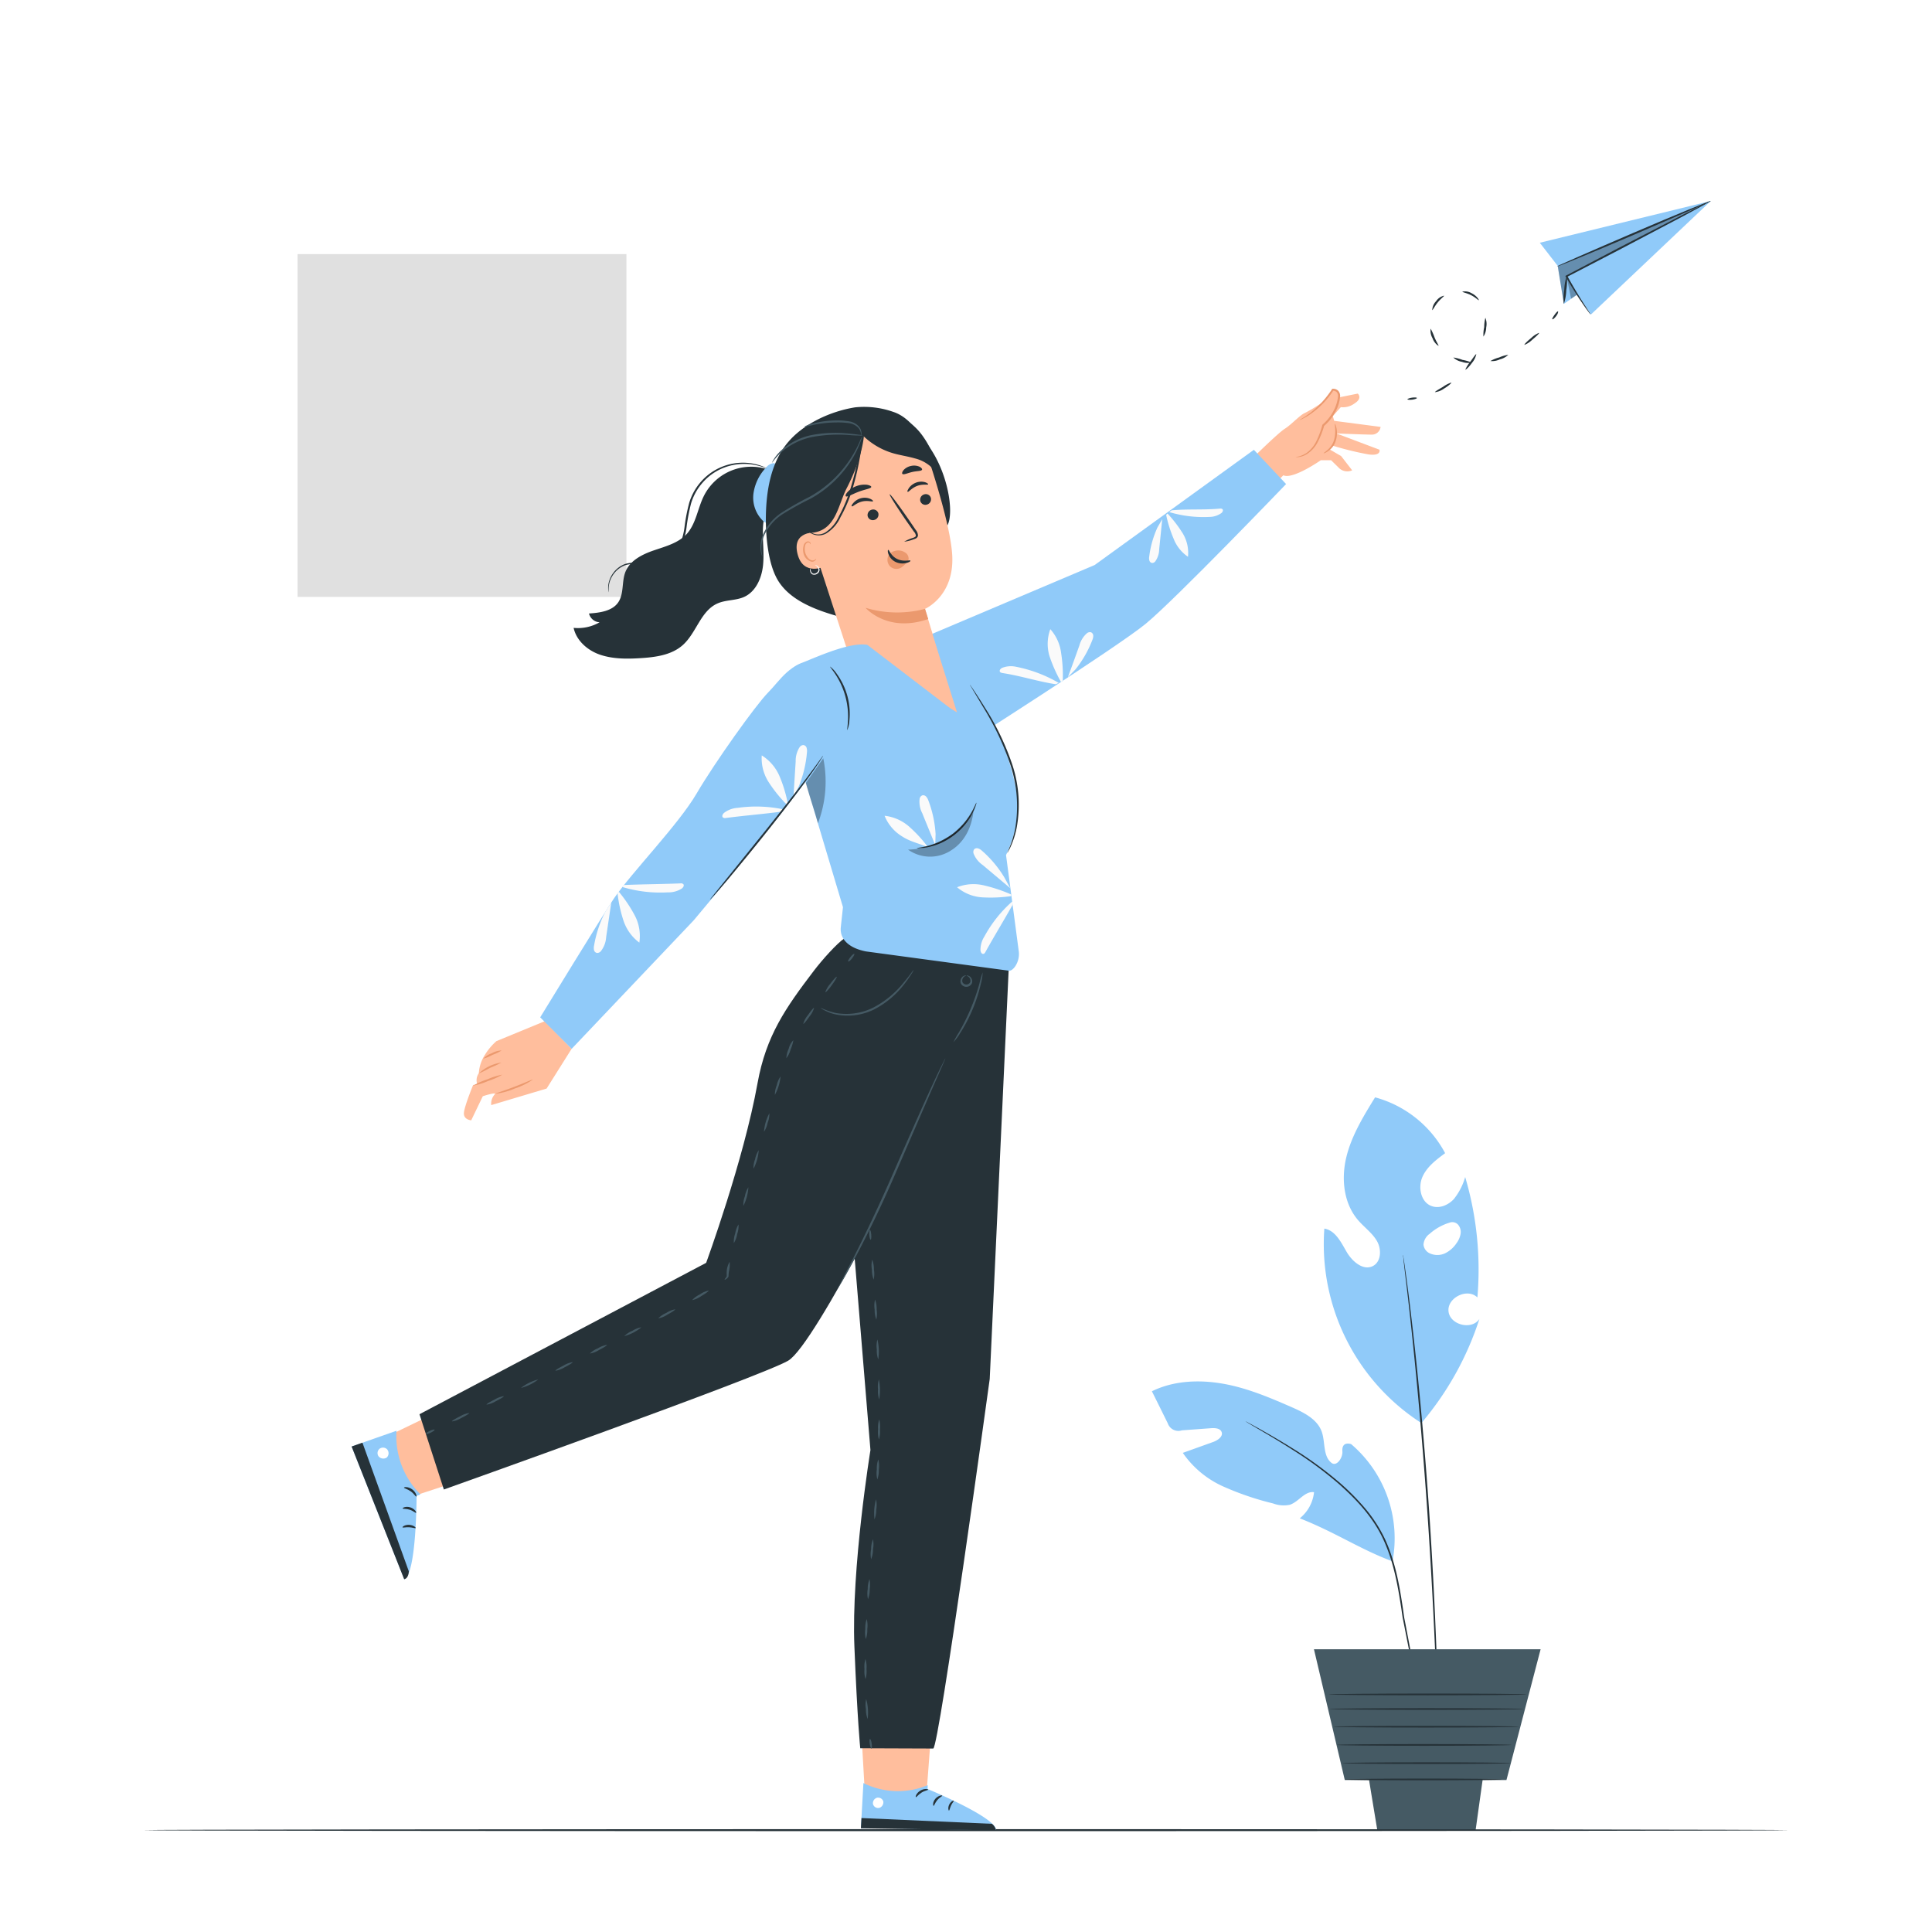 <svg class="animated" id="freepik_stories-sent-message" xmlns="http://www.w3.org/2000/svg" viewBox="0 0 500 500" version="1.1" xmlns:xlink="http://www.w3.org/1999/xlink" xmlns:svgjs="http://svgjs.com/svgjs"><style>svg#freepik_stories-sent-message:not(.animated) .animable {opacity: 0;}svg#freepik_stories-sent-message.animated #elm7a4qf5zwtm {animation: 2.8s 1 forwards cubic-bezier(.36,-0.01,.5,1.38) zoomIn;animation-delay: 0s;}svg#freepik_stories-sent-message.animated #el7sekuawc9kd {animation: 2.8s 1 forwards cubic-bezier(.36,-0.01,.5,1.38) zoomIn;animation-delay: 0.056s;opacity: 0}svg#freepik_stories-sent-message.animated #el49tz7b1djc {animation: 2.8s 1 forwards cubic-bezier(.36,-0.01,.5,1.38) zoomIn;animation-delay: 0.112s;opacity: 0}svg#freepik_stories-sent-message.animated #el8i5yci9p7qf {animation: 2.8s 1 forwards cubic-bezier(.36,-0.01,.5,1.38) zoomIn;animation-delay: 0.168s;opacity: 0}svg#freepik_stories-sent-message.animated #elpxu7c85o24 {animation: 2.8s 1 forwards cubic-bezier(.36,-0.01,.5,1.38) zoomIn;animation-delay: 0.224s;opacity: 0}svg#freepik_stories-sent-message.animated #el54tzatt4l79 {animation: 2.8s 1 forwards cubic-bezier(.36,-0.01,.5,1.38) zoomIn;animation-delay: 0.28s;opacity: 0}svg#freepik_stories-sent-message.animated #elhws42lvt0ab {animation: 2.8s 1 forwards cubic-bezier(.36,-0.01,.5,1.38) zoomIn;animation-delay: 0.336s;opacity: 0}svg#freepik_stories-sent-message.animated #eljt5v0nqp05l {animation: 2.8s 1 forwards cubic-bezier(.36,-0.01,.5,1.38) zoomIn;animation-delay: 0.392s;opacity: 0}svg#freepik_stories-sent-message.animated #eljf5hnz915fr {animation: 2.8s 1 forwards cubic-bezier(.36,-0.01,.5,1.38) zoomIn;animation-delay: 0.448s;opacity: 0}svg#freepik_stories-sent-message.animated #elq1tsss4au9g {animation: 2.8s 1 forwards cubic-bezier(.36,-0.01,.5,1.38) zoomIn;animation-delay: 0.504s;opacity: 0}svg#freepik_stories-sent-message.animated #elktjcr1bkhs {animation: 2.8s 1 forwards cubic-bezier(.36,-0.01,.5,1.38) zoomIn;animation-delay: 0.56s;opacity: 0}svg#freepik_stories-sent-message.animated #elbscp6r5rcxv {animation: 2.8s 1 forwards cubic-bezier(.36,-0.01,.5,1.38) zoomIn;animation-delay: 0.616s;opacity: 0}svg#freepik_stories-sent-message.animated #el9h7egbvavy4 {animation: 2.8s 1 forwards cubic-bezier(.36,-0.01,.5,1.38) zoomIn;animation-delay: 0.672s;opacity: 0}svg#freepik_stories-sent-message.animated #el93vwxzacpd8 {animation: 2.8s 1 forwards cubic-bezier(.36,-0.01,.5,1.38) zoomIn;animation-delay: 0.728s;opacity: 0}svg#freepik_stories-sent-message.animated #elk0hmo5u9y2 {animation: 2.8s 1 forwards cubic-bezier(.36,-0.01,.5,1.38) zoomIn;animation-delay: 0.784s;opacity: 0}svg#freepik_stories-sent-message.animated #elnczrl35a3rb {animation: 2.8s 1 forwards cubic-bezier(.36,-0.01,.5,1.38) zoomIn;animation-delay: 0.84s;opacity: 0}svg#freepik_stories-sent-message.animated #elmb4si6ygnn {animation: 2.8s 1 forwards cubic-bezier(.36,-0.01,.5,1.38) zoomIn;animation-delay: 0.896s;opacity: 0}svg#freepik_stories-sent-message.animated #elat46h10c2na {animation: 2.8s 1 forwards cubic-bezier(.36,-0.01,.5,1.38) zoomIn;animation-delay: 0.952s;opacity: 0}svg#freepik_stories-sent-message.animated #eljckfgpqfed {animation: 2.8s 1 forwards cubic-bezier(.36,-0.01,.5,1.38) zoomIn;animation-delay: 1.008s;opacity: 0}svg#freepik_stories-sent-message.animated #eldmoeyu4z65h {animation: 2.8s 1 forwards cubic-bezier(.36,-0.01,.5,1.38) zoomIn;animation-delay: 1.064s;opacity: 0}svg#freepik_stories-sent-message.animated #elp1hplvrj3ue {animation: 2.8s 1 forwards cubic-bezier(.36,-0.01,.5,1.38) zoomIn;animation-delay: 1.12s;opacity: 0}svg#freepik_stories-sent-message.animated #elkxk9yjmdouf {animation: 2.8s 1 forwards cubic-bezier(.36,-0.01,.5,1.38) zoomIn;animation-delay: 1.176s;opacity: 0}svg#freepik_stories-sent-message.animated #els7ahv76suoo {animation: 2.8s 1 forwards cubic-bezier(.36,-0.01,.5,1.38) zoomIn;animation-delay: 1.232s;opacity: 0}svg#freepik_stories-sent-message.animated #el1eol5h9m5yc {animation: 2.8s 1 forwards cubic-bezier(.36,-0.01,.5,1.38) zoomIn;animation-delay: 1.288s;opacity: 0}svg#freepik_stories-sent-message.animated #el8ox9t5bb7wq {animation: 2.8s 1 forwards cubic-bezier(.36,-0.01,.5,1.38) zoomIn;animation-delay: 1.344s;opacity: 0}svg#freepik_stories-sent-message.animated #elpwf9292ghl {animation: 2.8s 1 forwards cubic-bezier(.36,-0.01,.5,1.38) zoomIn;animation-delay: 1.4s;opacity: 0}svg#freepik_stories-sent-message.animated #el0lk30gwna4nr {animation: 2.8s 1 forwards cubic-bezier(.36,-0.01,.5,1.38) zoomIn;animation-delay: 1.456s;opacity: 0}svg#freepik_stories-sent-message.animated #elo3k2r2cq4q {animation: 2.8s 1 forwards cubic-bezier(.36,-0.01,.5,1.38) zoomIn;animation-delay: 1.512s;opacity: 0}svg#freepik_stories-sent-message.animated #ele9nks5mvkt {animation: 2.8s 1 forwards cubic-bezier(.36,-0.01,.5,1.38) zoomIn;animation-delay: 1.568s;opacity: 0}svg#freepik_stories-sent-message.animated #eltzfeuo1p5y {animation: 2.8s 1 forwards cubic-bezier(.36,-0.01,.5,1.38) zoomIn;animation-delay: 1.624s;opacity: 0}svg#freepik_stories-sent-message.animated #el34tw99av0rn {animation: 2.8s 1 forwards cubic-bezier(.36,-0.01,.5,1.38) zoomIn;animation-delay: 1.68s;opacity: 0}svg#freepik_stories-sent-message.animated #elw348wdqqoy {animation: 2.8s 1 forwards cubic-bezier(.36,-0.01,.5,1.38) zoomIn;animation-delay: 1.736s;opacity: 0}svg#freepik_stories-sent-message.animated #elvd84nndkcsm {animation: 2.8s 1 forwards cubic-bezier(.36,-0.01,.5,1.38) zoomIn;animation-delay: 1.792s;opacity: 0}svg#freepik_stories-sent-message.animated #elwvi2iu0auqh {animation: 2.8s 1 forwards cubic-bezier(.36,-0.01,.5,1.38) zoomIn;animation-delay: 1.848s;opacity: 0}svg#freepik_stories-sent-message.animated #el5nlofo5wqgu {animation: 2.8s 1 forwards cubic-bezier(.36,-0.01,.5,1.38) zoomIn;animation-delay: 1.904s;opacity: 0}svg#freepik_stories-sent-message.animated #elqd4qv9u8vcg {animation: 2.8s 1 forwards cubic-bezier(.36,-0.01,.5,1.38) zoomIn;animation-delay: 1.96s;opacity: 0}svg#freepik_stories-sent-message.animated #el47bwikevtfj {animation: 2.8s 1 forwards cubic-bezier(.36,-0.01,.5,1.38) zoomIn;animation-delay: 2.016s;opacity: 0}svg#freepik_stories-sent-message.animated #ellrnij9oq7d {animation: 2.8s 1 forwards cubic-bezier(.36,-0.01,.5,1.38) zoomIn;animation-delay: 2.072s;opacity: 0}svg#freepik_stories-sent-message.animated #el3m8eaf8f1ae {animation: 2.8s 1 forwards cubic-bezier(.36,-0.01,.5,1.38) zoomIn;animation-delay: 2.128s;opacity: 0}svg#freepik_stories-sent-message.animated #elt2mwrbjlax {animation: 2.8s 1 forwards cubic-bezier(.36,-0.01,.5,1.38) zoomIn;animation-delay: 2.184s;opacity: 0}svg#freepik_stories-sent-message.animated #elk32a6xhsm09 {animation: 2.8s 1 forwards cubic-bezier(.36,-0.01,.5,1.38) zoomIn;animation-delay: 2.24s;opacity: 0}svg#freepik_stories-sent-message.animated #elcs24pa7cj5i {animation: 2.8s 1 forwards cubic-bezier(.36,-0.01,.5,1.38) zoomIn;animation-delay: 2.296s;opacity: 0}svg#freepik_stories-sent-message.animated #eld60tllr8dt {animation: 2.8s 1 forwards cubic-bezier(.36,-0.01,.5,1.38) zoomIn;animation-delay: 2.352s;opacity: 0}svg#freepik_stories-sent-message.animated #elzflrzh28wn {animation: 2.8s 1 forwards cubic-bezier(.36,-0.01,.5,1.38) zoomIn;animation-delay: 2.408s;opacity: 0}svg#freepik_stories-sent-message.animated #elni9qs11z1kr {animation: 2.8s 1 forwards cubic-bezier(.36,-0.01,.5,1.38) zoomIn;animation-delay: 2.464s;opacity: 0}svg#freepik_stories-sent-message.animated #el08z4l61jwd69 {animation: 2.8s 1 forwards cubic-bezier(.36,-0.01,.5,1.38) zoomIn;animation-delay: 2.52s;opacity: 0}svg#freepik_stories-sent-message.animated #elpb57v2cmey {animation: 2.8s 1 forwards cubic-bezier(.36,-0.01,.5,1.38) zoomIn;animation-delay: 2.576s;opacity: 0}svg#freepik_stories-sent-message.animated #elfgvt6ncl6vw {animation: 2.8s 1 forwards cubic-bezier(.36,-0.01,.5,1.38) zoomIn;animation-delay: 2.632s;opacity: 0}svg#freepik_stories-sent-message.animated #el8rpzoe7hd5i {animation: 2.8s 1 forwards cubic-bezier(.36,-0.01,.5,1.38) zoomIn;animation-delay: 2.688s;opacity: 0}svg#freepik_stories-sent-message.animated #elq81ai91u8eo {animation: 2.8s 1 forwards cubic-bezier(.36,-0.01,.5,1.38) zoomIn;animation-delay: 2.744s;opacity: 0}svg#freepik_stories-sent-message.animated #freepik--background-complete--inject-21 {animation: 2.8s 1 forwards cubic-bezier(.36,-0.01,.5,1.38) zoomIn;animation-delay: 0s;}svg#freepik_stories-sent-message.animated #freepik--Plant--inject-21 {animation: 1s 1 forwards cubic-bezier(.36,-0.01,.5,1.38) slideRight;animation-delay: 0s;}svg#freepik_stories-sent-message.animated #freepik--Floor--inject-21 {animation: 1s 1 forwards cubic-bezier(.36,-0.01,.5,1.38) zoomIn;animation-delay: 0s;}svg#freepik_stories-sent-message.animated #freepik--Character--inject-21 {animation: 1s 1 forwards cubic-bezier(.36,-0.01,.5,1.38) slideLeft;animation-delay: 0s;}svg#freepik_stories-sent-message.animated #freepik--paper-plane--inject-21 {animation: 1s 1 forwards cubic-bezier(.36,-0.01,.5,1.38) slideLeft,6s Infinite  linear floating;animation-delay: 0s,1s;}            @keyframes zoomIn {                0% {                    opacity: 0;                    transform: scale(0.5);                }                100% {                    opacity: 1;                    transform: scale(1);                }            }                    @keyframes slideRight {                0% {                    opacity: 0;                    transform: translateX(30px);                }                100% {                    opacity: 1;                    transform: translateX(0);                }            }                    @keyframes slideLeft {                0% {                    opacity: 0;                    transform: translateX(-30px);                }                100% {                    opacity: 1;                    transform: translateX(0);                }            }                    @keyframes floating {                0% {                    opacity: 1;                    transform: translateY(0px);                }                50% {                    transform: translateY(-10px);                }                100% {                    opacity: 1;                    transform: translateY(0px);                }            }        </style><g id="freepik--background-complete--inject-21" class="animable animator-active" style="transform-origin: 254.59px 260.083px;"><g id="elm7a4qf5zwtm"><rect x="77.01" y="65.76" width="85.11" height="88.72" style="fill: rgb(224, 224, 224); transform-origin: 119.565px 110.12px; transform: rotate(180deg);" class="animable"></rect></g><g id="el7sekuawc9kd"><rect x="82.77" y="65.76" width="85.11" height="88.72" style="fill: rgb(250, 250, 250); transform-origin: 125.325px 110.12px; transform: rotate(180deg);" class="animable"></rect></g><path d="M82.74,65.74h85.17v88.77H82.74Zm85.12.05H82.8v88.67h85.06Z" style="fill: rgb(224, 224, 224); transform-origin: 125.325px 110.125px;" id="el49tz7b1djc" class="animable"></path><g id="el8i5yci9p7qf"><rect x="94.21" y="77.69" width="62.23" height="64.87" style="fill: rgb(255, 255, 255); transform-origin: 125.325px 110.125px; transform: rotate(180deg);" class="animable"></rect></g><path d="M156.44,143a9.84,9.84,0,0,0,1.54,1.79c1,1.05,2.39,2.46,4,4s3,2.91,4.07,3.89a10.16,10.16,0,0,0,1.8,1.5,10.18,10.18,0,0,0-1.53-1.78c-1-1.05-2.4-2.47-4-4s-3-2.92-4.07-3.9A9.82,9.82,0,0,0,156.44,143Z" style="fill: rgb(224, 224, 224); transform-origin: 162.145px 148.59px;" id="elpxu7c85o24" class="animable"></path><path d="M94.21,142.83a9.62,9.62,0,0,0-1.78,1.54c-1.05,1-2.47,2.39-4,3.95s-2.92,3-3.9,4.07a9.28,9.28,0,0,0-1.49,1.8,10.38,10.38,0,0,0,1.77-1.53c1-1,2.48-2.39,4-4s2.93-3,3.9-4.07A9.31,9.31,0,0,0,94.21,142.83Z" style="fill: rgb(224, 224, 224); transform-origin: 88.625px 148.51px;" id="el54tzatt4l79" class="animable"></path><path d="M94.38,77.86a10.63,10.63,0,0,0-1.53-1.78c-1-1-2.39-2.47-4-4s-3-2.92-4.06-3.89a10.45,10.45,0,0,0-1.8-1.5,9.68,9.68,0,0,0,1.52,1.78c1,1.05,2.4,2.47,4,4s3,2.92,4.07,3.89A9.31,9.31,0,0,0,94.38,77.86Z" style="fill: rgb(224, 224, 224); transform-origin: 88.685px 72.275px;" id="elhws42lvt0ab" class="animable"></path><path d="M156.61,78a10,10,0,0,0,1.79-1.53c1-1,2.46-2.39,4-4s2.91-3,3.89-4.06a10.6,10.6,0,0,0,1.5-1.8A9.17,9.17,0,0,0,166,68.2c-1.05,1-2.47,2.39-4,4s-2.92,3-3.9,4.07A9.82,9.82,0,0,0,156.61,78Z" style="fill: rgb(224, 224, 224); transform-origin: 162.2px 72.305px;" id="eljt5v0nqp05l" class="animable"></path><path d="M94.38,142.56a2,2,0,0,0,0-.32c0-.22,0-.51,0-.9,0-.81,0-2,0-3.5,0-3.08,0-7.55.06-13.22,0-11.36.07-27.55.12-46.93l-.24.24,62.05,0h0l-.27-.28c0,23.81,0,46.08,0,64.87l.24-.24-44.93.12-12.63.07-3.33,0-.87,0h0l.83,0,3.3,0,12.57.07,45.08.12h.24v-.24c0-18.79,0-41.06,0-64.87v-.27h-.29l-62.05,0h-.24v.24c0,19.44.09,35.68.12,47.08,0,5.65,0,10.11.07,13.17,0,1.5,0,2.65,0,3.45,0,.38,0,.67,0,.88S94.38,142.56,94.38,142.56Z" style="fill: rgb(224, 224, 224); transform-origin: 125.31px 109.97px;" id="eljf5hnz915fr" class="animable"></path><g id="elq1tsss4au9g"><rect x="114.94" y="99.74" width="20.76" height="20.76" style="fill: rgb(235, 235, 235); transform-origin: 125.32px 110.12px; transform: rotate(180deg);" class="animable"></rect></g><g id="elktjcr1bkhs"><rect x="53.1" y="269.92" width="102.44" height="193.65" style="fill: rgb(224, 224, 224); transform-origin: 104.32px 366.745px; transform: rotate(180deg);" class="animable"></rect></g><g id="elbscp6r5rcxv"><rect x="83.51" y="269.92" width="102.44" height="193.65" style="fill: rgb(245, 245, 245); transform-origin: 134.73px 366.745px; transform: rotate(180deg);" class="animable"></rect></g><path d="M91.05,279.08H179v30.7H91.05Zm86.85,1.08H92.13V308.7H177.9Z" style="fill: rgb(224, 224, 224); transform-origin: 135.025px 294.43px;" id="el9h7egbvavy4" class="animable"></path><g id="el93vwxzacpd8"><path d="M122.68,279.62h23.47a4.95,4.95,0,0,1,4.95,4.95v1.17a0,0,0,0,1,0,0H117.73a0,0,0,0,1,0,0v-1.17A4.95,4.95,0,0,1,122.68,279.62Z" style="fill: rgb(235, 235, 235); transform-origin: 134.415px 282.68px; transform: rotate(180deg);" class="animable"></path></g><path d="M91.05,318.07H179v30.7H91.05Zm86.85,1.09H92.13v28.53H177.9Z" style="fill: rgb(224, 224, 224); transform-origin: 135.025px 333.42px;" id="elk0hmo5u9y2" class="animable"></path><g id="elnczrl35a3rb"><path d="M122.68,318.62h23.47a4.95,4.95,0,0,1,4.95,4.95v1.17a0,0,0,0,1,0,0H117.73a0,0,0,0,1,0,0v-1.17A4.95,4.95,0,0,1,122.68,318.62Z" style="fill: rgb(235, 235, 235); transform-origin: 134.415px 321.68px; transform: rotate(180deg);" class="animable"></path></g><path d="M91.05,357.07H179v30.69H91.05Zm86.85,1.08H92.13v28.53H177.9Z" style="fill: rgb(224, 224, 224); transform-origin: 135.025px 372.415px;" id="elmb4si6ygnn" class="animable"></path><g id="elat46h10c2na"><path d="M122.68,357.61h23.47a4.95,4.95,0,0,1,4.95,4.95v1.17a0,0,0,0,1,0,0H117.73a0,0,0,0,1,0,0v-1.17A4.95,4.95,0,0,1,122.68,357.61Z" style="fill: rgb(235, 235, 235); transform-origin: 134.415px 360.67px; transform: rotate(180deg);" class="animable"></path></g><path d="M91.05,396.06H179v30.7H91.05Zm86.85,1.08H92.13v28.54H177.9Z" style="fill: rgb(224, 224, 224); transform-origin: 135.025px 411.41px;" id="eljckfgpqfed" class="animable"></path><g id="eldmoeyu4z65h"><path d="M122.68,396.6h23.47a4.95,4.95,0,0,1,4.95,4.95v1.17a0,0,0,0,1,0,0H117.73a0,0,0,0,1,0,0v-1.17A4.95,4.95,0,0,1,122.68,396.6Z" style="fill: rgb(235, 235, 235); transform-origin: 134.415px 399.66px; transform: rotate(180deg);" class="animable"></path></g><g id="elp1hplvrj3ue"><rect x="79.22" y="262.67" width="111.27" height="9.65" style="fill: rgb(235, 235, 235); transform-origin: 134.855px 267.495px; transform: rotate(180deg);" class="animable"></rect></g><g id="elkxk9yjmdouf"><rect x="45.76" y="262.67" width="33.46" height="9.65" style="fill: rgb(224, 224, 224); transform-origin: 62.49px 267.495px; transform: rotate(180deg);" class="animable"></rect></g><g id="els7ahv76suoo"><rect x="180.56" y="463.57" width="5.38" height="9.89" style="fill: rgb(224, 224, 224); transform-origin: 183.25px 468.515px; transform: rotate(180deg);" class="animable"></rect></g><g id="el1eol5h9m5yc"><rect x="147.3" y="463.57" width="5.38" height="9.89" style="fill: rgb(224, 224, 224); transform-origin: 149.99px 468.515px; transform: rotate(180deg);" class="animable"></rect></g><g id="el8ox9t5bb7wq"><rect x="86.54" y="463.57" width="5.38" height="9.89" style="fill: rgb(224, 224, 224); transform-origin: 89.23px 468.515px; transform: rotate(180deg);" class="animable"></rect></g><g id="elpwf9292ghl"><rect x="56.16" y="463.57" width="5.38" height="9.89" style="fill: rgb(224, 224, 224); transform-origin: 58.85px 468.515px; transform: rotate(180deg);" class="animable"></rect></g><g id="el0lk30gwna4nr"><rect x="307.09" y="43.15" width="32.48" height="48.18" style="fill: rgb(245, 245, 245); transform-origin: 323.33px 67.24px; transform: rotate(-79.01deg);" class="animable"></rect></g><path d="M350.15,56.31a3.29,3.29,0,0,1-.52.34l-1.54.9-5.72,3.23-19,10.56-.15.09-.12-.14-.28-.33-14.21-16.8L304.37,49q-.72-.87-1.14-1.41a3.31,3.31,0,0,1-.38-.51,3.93,3.93,0,0,1,.44.46l1.21,1.35,4.37,5c3.69,4.31,8.74,10.2,14.31,16.72a4.09,4.09,0,0,1,.28.33l-.27-.05,19-10.45L348,57.4l1.58-.83A4.26,4.26,0,0,1,350.15,56.31Z" style="fill: rgb(224, 224, 224); transform-origin: 326.5px 59.255px;" id="elo3k2r2cq4q" class="animable"></path><path d="M296.66,79c-.08-.1,4.33-3.78,9.84-8.22s10-8,10.11-7.88-4.33,3.77-9.84,8.22S296.73,79.1,296.66,79Z" style="fill: rgb(224, 224, 224); transform-origin: 306.635px 70.95px;" id="ele9nks5mvkt" class="animable"></path><path d="M332.41,65.57c.11-.06,2.78,5,6,11.21s5.69,11.36,5.58,11.41-2.78-5-6-11.21S332.3,65.62,332.41,65.57Z" style="fill: rgb(224, 224, 224); transform-origin: 338.2px 76.88px;" id="eltzfeuo1p5y" class="animable"></path><g id="el34tw99av0rn"><rect x="421.67" y="96.22" width="37.8" height="25.48" style="fill: rgb(245, 245, 245); transform-origin: 440.57px 108.96px; transform: rotate(-26.67deg);" class="animable"></rect></g><path d="M452,89.31a2.45,2.45,0,0,1-.16.46c-.13.33-.31.76-.53,1.3l-2,4.74-6.72,15.65-.06.13-.14,0-.33-.07-16.87-3.62-5.11-1.14-1.38-.32a2.83,2.83,0,0,1-.48-.14,2.57,2.57,0,0,1,.49.07l1.4.26,5.13,1,16.89,3.52.34.07-.2.1c2.66-6.09,5.06-11.59,6.82-15.6L451.17,91l.59-1.27A2.77,2.77,0,0,1,452,89.31Z" style="fill: rgb(224, 224, 224); transform-origin: 435.11px 100.45px;" id="elw348wdqqoy" class="animable"></path><path d="M429.64,129c-.09,0,.88-4.42,2.17-9.82s2.42-9.76,2.51-9.74-.88,4.42-2.17,9.82S429.73,129.06,429.64,129Z" style="fill: rgb(224, 224, 224); transform-origin: 431.98px 119.22px;" id="elvd84nndkcsm" class="animable"></path><path d="M445.4,103.56c0-.09,4.11,1.75,9.08,4.1s9,4.33,8.94,4.41-4.11-1.75-9.08-4.1S445.36,103.64,445.4,103.56Z" style="fill: rgb(224, 224, 224); transform-origin: 454.41px 107.815px;" id="elwvi2iu0auqh" class="animable"></path><g id="el5nlofo5wqgu"><rect x="292.81" y="184.94" width="19.45" height="28.86" style="fill: rgb(245, 245, 245); transform-origin: 302.535px 199.37px; transform: rotate(-78.44deg);" class="animable"></rect></g><path d="M318.66,193l-.31.2-.93.52L314,195.61l-11.42,6.21-.1.05-.07-.08-.16-.2c-3.28-4-6.25-7.53-8.41-10.15l-2.53-3.09-.68-.85a1.43,1.43,0,0,1-.22-.31,2,2,0,0,1,.26.28l.72.82,2.59,3c2.18,2.61,5.17,6.17,8.47,10.1l.17.2-.17,0,11.46-6.14,3.48-1.83.95-.49A1.64,1.64,0,0,1,318.66,193Z" style="fill: rgb(224, 224, 224); transform-origin: 304.535px 194.53px;" id="elqd4qv9u8vcg" class="animable"></path><path d="M286.49,206.25c0-.06,2.62-2.23,5.94-4.86s6.06-4.72,6.11-4.66-2.62,2.23-5.94,4.86S286.54,206.31,286.49,206.25Z" style="fill: rgb(224, 224, 224); transform-origin: 292.515px 201.49px;" id="el47bwikevtfj" class="animable"></path><path d="M308,198.41c.06,0,1.63,3,3.5,6.75s3.34,6.84,3.28,6.87-1.64-3-3.51-6.75S307.92,198.45,308,198.41Z" style="fill: rgb(224, 224, 224); transform-origin: 311.389px 205.22px;" id="ellrnij9oq7d" class="animable"></path><polygon points="357.95 166.35 403.21 161.16 407.79 191.81 360.84 196.42 357.95 166.35" style="fill: rgb(235, 235, 235); transform-origin: 382.87px 178.79px;" id="el3m8eaf8f1ae" class="animable"></polygon><path d="M358,166.36l19.58-19.66a2.48,2.48,0,0,1,3.11-.32l22.57,14.78" style="fill: rgb(224, 224, 224); transform-origin: 380.63px 156.168px;" id="elt2mwrbjlax" class="animable"></path><path d="M360.84,196.42c-.06,0,3.14-4.39,7.15-9.71s7.31-9.59,7.37-9.54-3.14,4.39-7.15,9.71S360.9,196.47,360.84,196.42Z" style="fill: rgb(224, 224, 224); transform-origin: 368.1px 186.795px;" id="elk32a6xhsm09" class="animable"></path><path d="M407.79,191.82c-.06.05-4-3.45-8.82-7.82s-8.68-8-8.63-8,4,3.45,8.82,7.82S407.84,191.76,407.79,191.82Z" style="fill: rgb(224, 224, 224); transform-origin: 399.065px 183.91px;" id="elcs24pa7cj5i" class="animable"></path><polygon points="360.42 167.79 358.82 153.65 398.44 148.92 400.48 163.76 382.39 181.53 360.42 167.79" style="fill: rgb(250, 250, 250); transform-origin: 379.65px 165.225px;" id="eld60tllr8dt" class="animable"></polygon><path d="M360.41,167.79l.43.23,1.19.71,4.47,2.73,16,9.89-.27,0,18.06-17.81-.07.22c-.39-2.83-.81-5.8-1.22-8.82-.28-2-.56-4-.83-6l.29.22-39.63,4.64.15-.19c.46,4.42.83,7.94,1.09,10.39q.17,1.78.27,2.79c0,.3,0,.54.06.73a.81.81,0,0,1,0,.25,1.35,1.35,0,0,1,0-.23l-.1-.7q-.13-1-.36-2.76c-.29-2.46-.72-6-1.25-10.43l0-.16.16,0,39.6-4.83.26,0,0,.25q.4,3,.83,6c.42,3,.83,6,1.22,8.82l0,.13-.1.09-18.12,17.75-.12.11-.14-.09-16-10.1-4.39-2.81-1.14-.74A3,3,0,0,1,360.41,167.79Z" style="fill: rgb(224, 224, 224); transform-origin: 379.725px 165.235px;" id="elzflrzh28wn" class="animable"></path><path d="M392.93,156.72c0,.14-6,.94-13.51,1.79s-13.55,1.43-13.56,1.28,6-.94,13.51-1.79S392.92,156.57,392.93,156.72Z" style="fill: rgb(224, 224, 224); transform-origin: 379.395px 158.255px;" id="elni9qs11z1kr" class="animable"></path><path d="M393.36,160.71c0,.15-6,.95-13.51,1.8s-13.55,1.42-13.56,1.28,6-.95,13.51-1.8S393.35,160.57,393.36,160.71Z" style="fill: rgb(224, 224, 224); transform-origin: 379.825px 162.25px;" id="el08z4l61jwd69" class="animable"></path><path d="M393.86,165.32c0,.14-6,1-13.51,1.8s-13.55,1.42-13.57,1.28,6-1,13.51-1.8S393.84,165.18,393.86,165.32Z" style="fill: rgb(224, 224, 224); transform-origin: 380.32px 166.86px;" id="elpb57v2cmey" class="animable"></path><path d="M394.35,169.92c0,.15-5.75.92-12.88,1.73s-12.93,1.35-13,1.21,5.75-.92,12.89-1.73S394.34,169.78,394.35,169.92Z" style="fill: rgb(224, 224, 224); transform-origin: 381.41px 171.39px;" id="elfgvt6ncl6vw" class="animable"></path><path d="M389.71,174.51a10,10,0,0,1-2.26.45c-1.41.21-3.36.46-5.51.73s-4.12.47-5.54.59a9.59,9.59,0,0,1-2.31.07,10.61,10.61,0,0,1,2.27-.44c1.41-.21,3.36-.47,5.51-.74s4.12-.46,5.53-.58A10,10,0,0,1,389.71,174.51Z" style="fill: rgb(224, 224, 224); transform-origin: 381.9px 175.433px;" id="el8rpzoe7hd5i" class="animable"></path><path d="M385,179a8.73,8.73,0,0,1-2.86.57,8.44,8.44,0,0,1-2.92,0,8,8,0,0,1,2.86-.57A8.17,8.17,0,0,1,385,179Z" style="fill: rgb(224, 224, 224); transform-origin: 382.11px 179.283px;" id="elq81ai91u8eo" class="animable"></path></g><g id="freepik--Plant--inject-21" class="animable" style="transform-origin: 348.41px 378.8px;"><path d="M360.38,404.06a32.05,32.05,0,0,0-10.7-30.32s-2.48-.91-2.27,1.87c.13,1.66-1.47,4-2.79,3-2.31-1.78-1.58-5.39-2.57-8.13-1.17-3.2-4.58-4.91-7.7-6.28-5.76-2.52-11.61-5-17.8-6.09s-12.8-.83-18.44,1.95q2.06,4.13,4.1,8.27a2.9,2.9,0,0,0,3.67,1.84l7.5-.55c1.09-.08,2.49,0,2.81,1.09s-1.06,2.06-2.22,2.47L306.11,376a25.18,25.18,0,0,0,10.4,8.67,75.32,75.32,0,0,0,13,4.43,7.65,7.65,0,0,0,4.3.33c2.29-.74,3.87-3.6,6.26-3.25a10,10,0,0,1-3.69,6.76c9.27,3.64,15.73,8.09,24,11.13" style="fill: rgb(144, 202, 249); transform-origin: 329.522px 380.791px;" id="elff73j2sozd" class="animable"></path><path d="M368.33,445.21a2.46,2.46,0,0,1-.07-.24c0-.19-.09-.42-.16-.71-.13-.66-.32-1.57-.57-2.74-.48-2.41-1.17-5.84-2-10.07-.42-2.13-.88-4.46-1.38-7-.24-1.25-.5-2.55-.76-3.88l-.4-2q-.15-1-.3-2.1c-.87-5.64-1.89-11.94-4.63-17.94s-7.24-10.63-11.49-14.42a96.6,96.6,0,0,0-12.21-9c-3.65-2.34-6.69-4.09-8.78-5.32l-2.41-1.42-.62-.38-.2-.14s.08,0,.23.1l.64.34,2.45,1.34c2.11,1.19,5.18,2.91,8.86,5.21a95.56,95.56,0,0,1,12.32,9,62.12,62.12,0,0,1,6.35,6.41,36.73,36.73,0,0,1,5.26,8.13c2.78,6.08,3.79,12.42,4.64,18.07l.29,2.1.39,2c.25,1.33.5,2.63.74,3.88.47,2.5.91,4.83,1.32,7l1.88,10.09c.21,1.17.38,2.09.49,2.75l.12.72A.94.94,0,0,1,368.33,445.21Z" style="fill: rgb(38, 50, 56); transform-origin: 345.343px 406.53px;" id="elrylksdhstpq" class="animable"></path><path d="M382.87,341.34c-2,3-7.67,1.53-8-2s4.92-6.09,7.48-3.56a84.58,84.58,0,0,0-3.16-31.16,16.3,16.3,0,0,1-2.93,5.69c-1.45,1.58-3.78,2.57-5.79,1.81-2.72-1-3.52-4.75-2.39-7.43s3.58-4.53,5.92-6.25a29.21,29.21,0,0,0-18.13-14.45c-3,4.88-6.07,9.87-7.43,15.44s-.74,11.94,3,16.31c1.58,1.86,3.67,3.31,4.9,5.42s1.14,5.33-1,6.47c-2.54,1.33-5.41-1.18-6.85-3.67s-2.91-5.53-5.75-6a55.06,55.06,0,0,0,25.45,50.54l-.29-.27A79.21,79.21,0,0,0,382.87,341.34Zm-13-21.92a13.75,13.75,0,0,1,5.28-3,2,2,0,0,1,2.26.6,2.92,2.92,0,0,1,.58,2.36,5.67,5.67,0,0,1-1,2.29,7.56,7.56,0,0,1-3,2.68,4.73,4.73,0,0,1-4,0,2.78,2.78,0,0,1-1.59-2.24A3.75,3.75,0,0,1,369.84,319.42Z" style="fill: rgb(144, 202, 249); transform-origin: 362.731px 326.245px;" id="elljd4t8hmzve" class="animable"></path><path d="M372.07,445.21a1.3,1.3,0,0,1,0-.31c0-.23,0-.54,0-.92,0-.83-.08-2-.13-3.52-.13-3.08-.3-7.49-.52-12.93-.48-10.92-1.25-26-2.48-42.64s-2.65-31.67-3.84-42.53c-.58-5.44-1.11-9.83-1.48-12.86-.17-1.5-.31-2.67-.4-3.5,0-.38-.07-.68-.1-.91a1,1,0,0,1,0-.31l.06.3c0,.23.08.53.13.91.12.82.28,2,.49,3.48.42,3,1,7.42,1.62,12.85,1.28,10.86,2.77,25.9,4,42.54s1.94,31.73,2.35,42.66c.2,5.46.31,9.88.37,12.94,0,1.51,0,2.69,0,3.52v.91A2,2,0,0,1,372.07,445.21Z" style="fill: rgb(38, 50, 56); transform-origin: 367.624px 384.995px;" id="elmg9l0kno4qi" class="animable"></path><polygon points="340.05 426.82 348.03 460.67 389.87 460.67 398.71 426.82 340.05 426.82" style="fill: rgb(69, 90, 100); transform-origin: 369.38px 443.745px;" id="el1prevxealih" class="animable"></polygon><path d="M353.21,453.56c0,.64,3.23,20.05,3.23,20.05h25.45l2.8-20.05Z" style="fill: rgb(69, 90, 100); transform-origin: 368.95px 463.585px;" id="elxtojeau5lyq" class="animable"></path><path d="M388.71,460.52c0,.12-9.13.22-20.39.22s-20.39-.1-20.39-.22,9.13-.23,20.39-.23S388.71,460.39,388.71,460.52Z" style="fill: rgb(38, 50, 56); transform-origin: 368.32px 460.515px;" id="elo8img2r0plc" class="animable"></path><path d="M393.06,446.87c0,.12-10.76.22-24,.22s-24-.1-24-.22,10.77-.22,24-.22S393.06,446.75,393.06,446.87Z" style="fill: rgb(38, 50, 56); transform-origin: 369.06px 446.87px;" id="elkt0s10bpnpg" class="animable"></path><path d="M391.18,451.58c0,.13-10.14.23-22.63.23s-22.64-.1-22.64-.23,10.14-.22,22.64-.22S391.18,451.46,391.18,451.58Z" style="fill: rgb(38, 50, 56); transform-origin: 368.545px 451.585px;" id="el1c0dmd1a8li" class="animable"></path><path d="M391,456.3c0,.12-9.77.22-21.82.22s-21.82-.1-21.82-.22,9.77-.22,21.82-.22S391,456.18,391,456.3Z" style="fill: rgb(38, 50, 56); transform-origin: 369.18px 456.3px;" id="el4tdpkvoefzd" class="animable"></path><path d="M394.28,442.29c0,.12-11.25.22-25.13.22s-25.12-.1-25.12-.22,11.24-.22,25.12-.22S394.28,442.17,394.28,442.29Z" style="fill: rgb(38, 50, 56); transform-origin: 369.155px 442.29px;" id="el3kpvzp3unhm" class="animable"></path><path d="M395.08,438.52c0,.12-11.46.22-25.59.22s-25.6-.1-25.6-.22,11.46-.23,25.6-.23S395.08,438.39,395.08,438.52Z" style="fill: rgb(38, 50, 56); transform-origin: 369.485px 438.515px;" id="elb1nuytbh2ai" class="animable"></path></g><g id="freepik--Floor--inject-21" class="animable" style="transform-origin: 250px 473.64px;"><path d="M463,473.64c0,.15-95.38.26-213,.26s-213-.11-213-.26,95.36-.26,213-.26S463,473.5,463,473.64Z" style="fill: rgb(38, 50, 56); transform-origin: 250px 473.64px;" id="elq8wf68q26b" class="animable"></path></g><g id="freepik--Character--inject-21" class="animable" style="transform-origin: 224.145px 287.152px;"><polygon points="242.3 430.8 239.59 466.74 223.96 466.42 221.82 429.02 242.3 430.8" style="fill: rgb(255, 190, 157); transform-origin: 232.06px 447.88px;" id="eld9up82d87lr" class="animable"></polygon><path d="M240.08,462v1s17.56,7.25,17.72,10.59l-35-.5.65-11.64A20,20,0,0,0,240.08,462Z" style="fill: rgb(144, 202, 249); transform-origin: 240.3px 467.52px;" id="elyk3w5tsfsv" class="animable"></path><path d="M245.59,468.57c-.13,0-.33-.73.07-1.55s1.11-1.13,1.17-1-.38.56-.7,1.24S245.74,468.56,245.59,468.57Z" style="fill: rgb(38, 50, 56); transform-origin: 246.129px 467.281px;" id="ele15g5ewal26" class="animable"></path><path d="M226.93,465.27a1.45,1.45,0,0,0-1,1.62,1.39,1.39,0,0,0,1.6,1,1.52,1.52,0,0,0,1.06-1.72,1.42,1.42,0,0,0-1.77-.88" style="fill: rgb(255, 255, 255); transform-origin: 227.262px 466.569px;" id="el183g6hgkovp" class="animable"></path><path d="M240.19,463.15c0,.17-.86.24-1.71.78s-1.31,1.24-1.46,1.17.11-1.05,1.15-1.68S240.23,463,240.19,463.15Z" style="fill: rgb(38, 50, 56); transform-origin: 238.586px 464.048px;" id="elu16xyjhct1k" class="animable"></path><path d="M243.84,464.72c0,.17-.7.45-1.29,1.16s-.77,1.48-.94,1.47-.27-1,.48-1.85S243.84,464.56,243.84,464.72Z" style="fill: rgb(38, 50, 56); transform-origin: 242.665px 466.002px;" id="elvgr4kw0wx1b" class="animable"></path><path d="M222.8,473.16l.15-2.65L256.71,472a2.93,2.93,0,0,1,1.07,1.69Z" style="fill: rgb(38, 50, 56); transform-origin: 240.29px 472.1px;" id="el38pxmwv0ha3" class="animable"></path><path d="M324.23,118.51s6.55-6.47,8.29-7.56,3.88-3.54,5.23-4.1a39.83,39.83,0,0,0,4.47-2.7l2.66-3.29s2-.21,1.56,2l4.95-1s1.33,1.15-.78,2.51a5,5,0,0,1-3.6,1l-2.08,2.32.36,1.22,12,1.57a2.24,2.24,0,0,1-2.21,2c-2,0-9.24-.31-9.24-.31L357,116.38s.59,1.71-2.9,1.21a80.53,80.53,0,0,1-9.06-2.21l-1,.88,3.05,1.78,2.85,3.68a3.09,3.09,0,0,1-3.61-.81l-1.84-1.8h-2.67s-7.26,5.07-9.69,3.89l-2.06,2.07Z" style="fill: rgb(255, 190, 157); transform-origin: 340.76px 112.962px;" id="elvqcy92nqkkt" class="animable"></path><path d="M345.5,109.72c.06,0,.27.45.41,1.25a6.74,6.74,0,0,1-.24,3.19,5,5,0,0,1-1.92,2.57c-.67.48-1.16.63-1.19.57s.38-.33,1-.86a5.46,5.46,0,0,0,1.65-2.44C345.91,111.73,345.31,109.74,345.5,109.72Z" style="fill: rgb(235, 153, 110); transform-origin: 344.28px 113.516px;" id="el2c6jmpc3wov" class="animable"></path><path d="M335.28,118.28a6.45,6.45,0,0,0,3-1.17,8.18,8.18,0,0,0,2.3-2.75,23,23,0,0,0,1.64-4.35l0-.06.06-.06a12.4,12.4,0,0,0,3.3-4.53,10.09,10.09,0,0,0,.7-2.76,1.54,1.54,0,0,0-.34-1.12,1.43,1.43,0,0,0-1-.37l.18-.11a22.57,22.57,0,0,1-5.88,6.11,16,16,0,0,1-2.1,1.25,3.33,3.33,0,0,1-.82.33c0-.07,1.09-.58,2.74-1.83a23.85,23.85,0,0,0,5.65-6.13l.07-.11h.12a1.86,1.86,0,0,1,1.43.51,2,2,0,0,1,.49,1.49,10.14,10.14,0,0,1-.73,2.94,12.7,12.7,0,0,1-3.48,4.72l.09-.12a22.54,22.54,0,0,1-1.75,4.4,8,8,0,0,1-2.49,2.8,5.2,5.2,0,0,1-2.27.91A2.09,2.09,0,0,1,335.28,118.28Z" style="fill: rgb(235, 153, 110); transform-origin: 341.054px 109.47px;" id="elhndyh2cpi16" class="animable"></path><path d="M235.54,166.46l47.75-20.23,41.21-29.82,8.34,8.86s-28.88,30.08-36.4,36.22-48.15,32-48.15,32Z" style="fill: rgb(144, 202, 249); transform-origin: 284.19px 154.95px;" id="eltxag91fljd" class="animable"></path><path d="M263,172.57a6.16,6.16,0,0,0-3.66.28c-.38.19-.77.61-.56,1,.13.23.44.29.7.34,4.74.73,9,2.15,13.73,2.89l.8-.34A35.38,35.38,0,0,0,263,172.57Z" style="fill: rgb(250, 250, 250); transform-origin: 266.366px 174.747px;" id="elnrgg1oqkt0o" class="animable"></path><path d="M271.57,169.68a37.7,37.7,0,0,0,3,6.78l.47-.27a36.6,36.6,0,0,0-.42-7.17,11.4,11.4,0,0,0-2.8-6.19A11,11,0,0,0,271.57,169.68Z" style="fill: rgb(250, 250, 250); transform-origin: 273.105px 169.645px;" id="eljcpesbhwevo" class="animable"></path><path d="M279.36,167c-1,2.79-1.95,5.47-3,8.26l2-2.05a28.61,28.61,0,0,0,4.4-7.74,2.5,2.5,0,0,0,.17-1,1,1,0,0,0-.56-.83,1.2,1.2,0,0,0-1.09.26A6.35,6.35,0,0,0,279.36,167Z" style="fill: rgb(250, 250, 250); transform-origin: 279.646px 169.431px;" id="elikl1m9ctd2d" class="animable"></path><path d="M313,133.78a5.42,5.42,0,0,0,3.1-1c.29-.24.54-.7.28-1a.81.81,0,0,0-.68-.15c-4.25.38-8.23.06-12.48.44l-.62.46A31.15,31.15,0,0,0,313,133.78Z" style="fill: rgb(250, 250, 250); transform-origin: 309.545px 132.714px;" id="el4ld3coakmld" class="animable"></path><path d="M306.15,138.13a33.21,33.21,0,0,0-4-5.23l-.35.34a32.66,32.66,0,0,0,1.9,6.1,10.07,10.07,0,0,0,3.75,4.75A9.77,9.77,0,0,0,306.15,138.13Z" style="fill: rgb(250, 250, 250); transform-origin: 304.651px 138.495px;" id="el6ms2c8jtbp6" class="animable"></path><path d="M300,142.11c.27-2.62.52-5.14.79-7.76l-1.25,2.18a25.69,25.69,0,0,0-2.14,7.64,2.24,2.24,0,0,0,.07.93.87.87,0,0,0,.67.6,1.06,1.06,0,0,0,.88-.46A5.63,5.63,0,0,0,300,142.11Z" style="fill: rgb(250, 250, 250); transform-origin: 299.085px 140.025px;" id="elwh5gkbolrfg" class="animable"></path><polygon points="140.16 376.3 103.99 388.17 97.99 372.79 133.63 355.58 140.16 376.3" style="fill: rgb(255, 190, 157); transform-origin: 119.075px 371.875px;" id="elrzo3jtiuzha" class="animable"></polygon><path d="M108.81,386.74l-1,.41s0,20.07-3.18,21.57L91,374.36l11.62-4.08A21.17,21.17,0,0,0,108.81,386.74Z" style="fill: rgb(144, 202, 249); transform-origin: 99.905px 389.5px;" id="elvhi39ro645" class="animable"></path><path d="M100.31,375.22a1.51,1.51,0,0,0-2-.34,1.46,1.46,0,0,0-.35,2,1.6,1.6,0,0,0,2.11.34,1.52,1.52,0,0,0,.14-2.09" style="fill: rgb(255, 255, 255); transform-origin: 99.135px 376.059px;" id="eltvtnis7t68i" class="animable"></path><path d="M91,374.36l2.8-1,12,33.29s0,1.8-1.2,2.05Z" style="fill: rgb(38, 50, 56); transform-origin: 98.4px 391.03px;" id="elpshexrkrvjc" class="animable"></path><path d="M107.74,387.31c-.17.06-.58-.75-1.45-1.36s-1.74-.77-1.74-.95,1.07-.32,2.11.44S107.91,387.28,107.74,387.31Z" style="fill: rgb(38, 50, 56); transform-origin: 106.171px 386.086px;" id="elssin1lmvzj" class="animable"></path><path d="M107.68,391.51c-.15.1-.72-.51-1.66-.8s-1.75-.16-1.81-.33.85-.65,2-.27S107.84,391.44,107.68,391.51Z" style="fill: rgb(38, 50, 56); transform-origin: 105.959px 390.744px;" id="elmi1mmypv5i" class="animable"></path><path d="M104.18,395.27c-.1-.14.65-.71,1.74-.64s1.77.7,1.65.83-.79-.16-1.69-.21S104.26,395.43,104.18,395.27Z" style="fill: rgb(38, 50, 56); transform-origin: 105.877px 395.059px;" id="el90lopr6q4om" class="animable"></path><path d="M237.61,294s-26.52,54-33.64,58.15-89.1,33.33-89.1,33.33L108.56,366l74.19-39.18s9.69-26.42,13.3-46.49c2.21-12.3,7.28-19.51,14.57-29.09,2.23-2.93,6-7.12,7.93-8.41l33.33,6.31Z" style="fill: rgb(38, 50, 56); transform-origin: 180.22px 314.155px;" id="el51edb4sov5l" class="animable"></path><path d="M261.05,250.82l-35.79-6L218,286.9l7.27,88.37s-5,30.72-4.15,50.93c.77,19.06,1.51,26.25,1.51,26.25s15.39.07,18.89.07c1.47,0,14.62-95.65,14.62-95.65Z" style="fill: rgb(38, 50, 56); transform-origin: 239.525px 348.67px;" id="elu0r1wokfeb9" class="animable"></path><path d="M244.66,273.9a4.75,4.75,0,0,1-.24.62c-.19.45-.44,1-.76,1.76l-2.83,6.43c-2.38,5.49-5.63,13-9.21,21.28s-7.22,15.69-10,20.94c-1.39,2.62-2.54,4.73-3.38,6.17l-1,1.65a3.26,3.26,0,0,1-.36.56,3,3,0,0,1,.27-.61c.23-.43.52-1,.88-1.7l3.22-6.24c2.68-5.29,6.21-12.69,9.84-21S238,288,240.49,282.56c1.24-2.7,2.26-4.88,3-6.37l.85-1.71A2.74,2.74,0,0,1,244.66,273.9Z" style="fill: rgb(69, 90, 100); transform-origin: 230.77px 303.605px;" id="elyvi07mdocu" class="animable"></path><path d="M112.48,370c.06.13-.4.47-1,.77s-1.17.44-1.24.31.4-.48,1-.78S112.41,369.89,112.48,370Z" style="fill: rgb(69, 90, 100); transform-origin: 111.359px 370.543px;" id="elvzg9vczxih" class="animable"></path><path d="M121.43,365.69c.07.13-.89.72-2.12,1.32a6.16,6.16,0,0,1-2.35.85c-.07-.13.89-.72,2.12-1.32A6.16,6.16,0,0,1,121.43,365.69Z" style="fill: rgb(69, 90, 100); transform-origin: 119.195px 366.775px;" id="elrqmmhwc6u9" class="animable"></path><path d="M130.38,361.33c.07.13-.89.72-2.12,1.33a6.29,6.29,0,0,1-2.35.86c-.07-.13.89-.73,2.12-1.33A6.29,6.29,0,0,1,130.38,361.33Z" style="fill: rgb(69, 90, 100); transform-origin: 128.145px 362.425px;" id="eltz3rjpv7b5e" class="animable"></path><path d="M139.3,357a12.25,12.25,0,0,1-4.46,2.2,11.66,11.66,0,0,1,4.46-2.2Z" style="fill: rgb(69, 90, 100); transform-origin: 137.07px 358.1px;" id="el06p0762wm7vq" class="animable"></path><path d="M148.2,352.52c.07.13-.88.73-2.11,1.35a6.14,6.14,0,0,1-2.34.87c-.07-.13.88-.73,2.11-1.34A6.27,6.27,0,0,1,148.2,352.52Z" style="fill: rgb(69, 90, 100); transform-origin: 145.975px 353.63px;" id="elsubzdp20tuk" class="animable"></path><path d="M157.09,348.05c.07.13-.88.73-2.1,1.35a6.13,6.13,0,0,1-2.34.89,6.29,6.29,0,0,1,2.1-1.35A6.19,6.19,0,0,1,157.09,348.05Z" style="fill: rgb(69, 90, 100); transform-origin: 154.872px 349.17px;" id="elvk4qr0oior" class="animable"></path><path d="M166,343.5a12,12,0,0,1-4.43,2.29,6.16,6.16,0,0,1,2.09-1.38A6.38,6.38,0,0,1,166,343.5Z" style="fill: rgb(69, 90, 100); transform-origin: 163.785px 344.645px;" id="el42qlbwqbcww" class="animable"></path><path d="M174.74,338.85c.07.13-.86.75-2.07,1.4a6.05,6.05,0,0,1-2.31.94,6.32,6.32,0,0,1,2.07-1.4A6.05,6.05,0,0,1,174.74,338.85Z" style="fill: rgb(69, 90, 100); transform-origin: 172.552px 340.02px;" id="el3j06fc62ce9" class="animable"></path><path d="M183.41,334c.07.12-.83.78-2,1.47a6,6,0,0,1-2.29,1,6.38,6.38,0,0,1,2-1.47A5.9,5.9,0,0,1,183.41,334Z" style="fill: rgb(69, 90, 100); transform-origin: 181.267px 335.235px;" id="eln2w8gwwm6t" class="animable"></path><path d="M188.82,326.56a7,7,0,0,1-.17,2.48,9,9,0,0,0-.1.93,1.56,1.56,0,0,0,0,.2.5.5,0,0,1-.08.31,1.59,1.59,0,0,1-.27.33c-.36.32-.62.42-.67.37s.14-.27.39-.62a1.07,1.07,0,0,0,.16-.27.2.2,0,0,0,0-.08.71.71,0,0,1,0-.23,5.63,5.63,0,0,1,0-1A5.52,5.52,0,0,1,188.82,326.56Z" style="fill: rgb(69, 90, 100); transform-origin: 188.192px 328.876px;" id="el4g7iib7wq27" class="animable"></path><path d="M191.13,316.88a6.22,6.22,0,0,1-.35,2.48,6.13,6.13,0,0,1-.86,2.35,6.25,6.25,0,0,1,.35-2.48A6.32,6.32,0,0,1,191.13,316.88Z" style="fill: rgb(69, 90, 100); transform-origin: 190.525px 319.295px;" id="el6p5s0yvuput" class="animable"></path><path d="M193.68,307.27a12.25,12.25,0,0,1-1.29,4.8,6,6,0,0,1,.39-2.47A6.18,6.18,0,0,1,193.68,307.27Z" style="fill: rgb(69, 90, 100); transform-origin: 193.031px 309.67px;" id="eltlpcchcvhh" class="animable"></path><path d="M196.35,297.68a11.78,11.78,0,0,1-1.35,4.79,6.12,6.12,0,0,1,.42-2.46A6.22,6.22,0,0,1,196.35,297.68Z" style="fill: rgb(69, 90, 100); transform-origin: 195.673px 300.075px;" id="eltj8elfnca1" class="animable"></path><path d="M199.11,288.12a6.06,6.06,0,0,1-.45,2.46,6.23,6.23,0,0,1-.94,2.32,11.73,11.73,0,0,1,1.39-4.78Z" style="fill: rgb(69, 90, 100); transform-origin: 198.416px 290.51px;" id="eldrkp9ssg2v9" class="animable"></path><path d="M202,278.59a12.07,12.07,0,0,1-1.46,4.76,6.18,6.18,0,0,1,.48-2.46A6.09,6.09,0,0,1,202,278.59Z" style="fill: rgb(69, 90, 100); transform-origin: 201.27px 280.97px;" id="el35z3q9vqjzu" class="animable"></path><path d="M205.32,269.22a9.64,9.64,0,0,1-.72,2.39,6.07,6.07,0,0,1-1.09,2.24,6.39,6.39,0,0,1,.61-2.44A4.53,4.53,0,0,1,205.32,269.22Z" style="fill: rgb(69, 90, 100); transform-origin: 204.415px 271.535px;" id="ellbfi5fm505" class="animable"></path><path d="M210.68,260.84a6.11,6.11,0,0,1-1.18,2.21c-.77,1.13-1.5,2-1.62,1.91a6.12,6.12,0,0,1,1.19-2.21C209.84,261.62,210.57,260.76,210.68,260.84Z" style="fill: rgb(69, 90, 100); transform-origin: 209.28px 262.901px;" id="elbj0ymay8twm" class="animable"></path><path d="M216.54,252.8c.12.09-.45,1-1.27,2.15s-1.57,1.93-1.69,1.85a6.22,6.22,0,0,1,1.27-2.16C215.67,253.54,216.43,252.71,216.54,252.8Z" style="fill: rgb(69, 90, 100); transform-origin: 215.068px 254.799px;" id="elf5pt84i37n4" class="animable"></path><path d="M221.09,246.85c.11.09-.14.6-.56,1.15s-.85.91-1,.83.14-.6.56-1.15S221,246.76,221.09,246.85Z" style="fill: rgb(69, 90, 100); transform-origin: 220.303px 247.839px;" id="eltif70se0omg" class="animable"></path><path d="M225.32,320.83c-.14,0-.3-.53-.35-1.22s0-1.26.16-1.27.3.54.35,1.23S225.47,320.82,225.32,320.83Z" style="fill: rgb(69, 90, 100); transform-origin: 225.224px 319.585px;" id="elh2if4uewmus" class="animable"></path><path d="M226.1,331.16a6.81,6.81,0,0,1-.45-2.56,6.39,6.39,0,0,1,.07-2.6,6.81,6.81,0,0,1,.45,2.56A6.6,6.6,0,0,1,226.1,331.16Z" style="fill: rgb(69, 90, 100); transform-origin: 225.908px 328.58px;" id="elf0mo7er7jku" class="animable"></path><path d="M226.79,341.5a6.55,6.55,0,0,1-.43-2.57,6.7,6.7,0,0,1,.1-2.6,6.77,6.77,0,0,1,.42,2.57A6.85,6.85,0,0,1,226.79,341.5Z" style="fill: rgb(69, 90, 100); transform-origin: 226.621px 338.915px;" id="elz1gz414u85e" class="animable"></path><path d="M227.29,351.83a6.49,6.49,0,0,1-.37-2.57,6.35,6.35,0,0,1,.15-2.6,13,13,0,0,1,.22,5.17Z" style="fill: rgb(69, 90, 100); transform-origin: 227.151px 349.245px;" id="elpbcd61i2eem" class="animable"></path><path d="M227.53,362.18a6.75,6.75,0,0,1-.3-2.59,6.62,6.62,0,0,1,.22-2.59,13,13,0,0,1,.08,5.18Z" style="fill: rgb(69, 90, 100); transform-origin: 227.47px 359.59px;" id="elczoo8q9p21k" class="animable"></path><path d="M227.46,372.53a6.88,6.88,0,0,1-.22-2.6,6.5,6.5,0,0,1,.3-2.58,6.77,6.77,0,0,1,.22,2.59A6.53,6.53,0,0,1,227.46,372.53Z" style="fill: rgb(69, 90, 100); transform-origin: 227.5px 369.94px;" id="eldhhcdw2v9nh" class="animable"></path><path d="M227.05,382.88a6.6,6.6,0,0,1-.13-2.6,6.68,6.68,0,0,1,.38-2.58,6.68,6.68,0,0,1,.14,2.6A6.79,6.79,0,0,1,227.05,382.88Z" style="fill: rgb(69, 90, 100); transform-origin: 227.177px 380.29px;" id="elwdavxnua73e" class="animable"></path><path d="M226.32,393.21a13.25,13.25,0,0,1,.39-5.17,6.41,6.41,0,0,1,.07,2.6A6.78,6.78,0,0,1,226.32,393.21Z" style="fill: rgb(69, 90, 100); transform-origin: 226.551px 390.625px;" id="elxqobsk6y4mf" class="animable"></path><path d="M225.45,403.52a6.51,6.51,0,0,1,0-2.6,6.62,6.62,0,0,1,.48-2.55,6.74,6.74,0,0,1,0,2.6A6.62,6.62,0,0,1,225.45,403.52Z" style="fill: rgb(69, 90, 100); transform-origin: 225.688px 400.945px;" id="el7kug9ujprz4" class="animable"></path><path d="M224.63,413.85a6.75,6.75,0,0,1-.06-2.6,6.66,6.66,0,0,1,.45-2.57,6.93,6.93,0,0,1,.07,2.61A6.53,6.53,0,0,1,224.63,413.85Z" style="fill: rgb(69, 90, 100); transform-origin: 224.827px 411.265px;" id="eludj7nfh51b" class="animable"></path><path d="M224.07,424.19a6.91,6.91,0,0,1-.14-2.6,6.77,6.77,0,0,1,.38-2.57,6.61,6.61,0,0,1,.14,2.59A6.46,6.46,0,0,1,224.07,424.19Z" style="fill: rgb(69, 90, 100); transform-origin: 224.192px 421.605px;" id="elze7dcww6ox" class="animable"></path><path d="M224,434.55a6.43,6.43,0,0,1-.27-2.59,6.8,6.8,0,0,1,.24-2.6,6.62,6.62,0,0,1,.28,2.59A7,7,0,0,1,224,434.55Z" style="fill: rgb(69, 90, 100); transform-origin: 223.987px 431.955px;" id="elfej9fv84m8c" class="animable"></path><path d="M224.55,444.88a6.64,6.64,0,0,1-.45-2.56,6.36,6.36,0,0,1,.07-2.6,13,13,0,0,1,.38,5.16Z" style="fill: rgb(69, 90, 100); transform-origin: 224.326px 442.3px;" id="elkrmbtlf9kw" class="animable"></path><path d="M225.53,452.52c-.14,0-.34-.51-.44-1.2s-.08-1.25.07-1.27.34.52.44,1.2S225.67,452.5,225.53,452.52Z" style="fill: rgb(69, 90, 100); transform-origin: 225.344px 451.285px;" id="el1ky2fja68ux" class="animable"></path><path d="M236.45,251a4.08,4.08,0,0,1-.54,1,28.17,28.17,0,0,1-1.78,2.55,23.34,23.34,0,0,1-7.81,6.64,15.43,15.43,0,0,1-10.11,1.33,11,11,0,0,1-2.93-1.1,3.67,3.67,0,0,1-.94-.64,18.59,18.59,0,0,0,3.95,1.38,15.71,15.71,0,0,0,9.8-1.44,24.8,24.8,0,0,0,7.75-6.4C235.51,252.34,236.38,251,236.45,251Z" style="fill: rgb(69, 90, 100); transform-origin: 224.395px 256.923px;" id="ell0c5yz4fqoi" class="animable"></path><path d="M254.31,251.64a12.21,12.21,0,0,1-.44,2.86,41.57,41.57,0,0,1-2.14,6.67,40.81,40.81,0,0,1-3.25,6.21,12.46,12.46,0,0,1-1.73,2.33,21.66,21.66,0,0,1,1.41-2.52,53.73,53.73,0,0,0,5.35-12.78A22.82,22.82,0,0,1,254.31,251.64Z" style="fill: rgb(69, 90, 100); transform-origin: 250.53px 260.675px;" id="elu3s3ul1xqgd" class="animable"></path><path d="M250,252.48c0,.08-.48.12-.81.71a1.26,1.26,0,0,0-.1,1,1.13,1.13,0,0,0,2,0,1.28,1.28,0,0,0-.11-1c-.33-.58-.83-.62-.81-.7s.12-.07.34,0a1.39,1.39,0,0,1,.78.53,1.61,1.61,0,0,1,.26,1.4,1.59,1.59,0,0,1-2.93,0,1.58,1.58,0,0,1,.26-1.4,1.37,1.37,0,0,1,.77-.54C249.91,252.41,250,252.45,250,252.48Z" style="fill: rgb(69, 90, 100); transform-origin: 250.084px 253.913px;" id="ell9dexkxplz" class="animable"></path><path d="M200.48,122.2a13.72,13.72,0,0,0-18.34,6.19c-1.59,3.21-2,7.09-4.37,9.75-2.15,2.37-5.44,3.24-8.47,4.27s-6.25,2.61-7.44,5.59c-1,2.54-.33,5.66-1.88,7.91s-4.77,2.68-7.55,2.86a3,3,0,0,0,2.74,2.28,11.18,11.18,0,0,1-6.72,1.44c.74,3.38,3.72,5.93,7,7s6.82,1.06,10.27.84c3.91-.24,8.09-.79,11-3.4,3.51-3.14,4.62-8.82,8.93-10.74,2.2-1,4.81-.72,7-1.74,3-1.4,4.5-4.9,4.83-8.21s-.21-6.65,0-10,1.53-6.85,4.42-8.49Z" style="fill: rgb(38, 50, 56); transform-origin: 175.175px 145.619px;" id="elhemp7jv1uj" class="animable"></path><path d="M201.24,121.22c.29-.64-.45-1.37-1.16-1.34a2.84,2.84,0,0,0-1.77,1.07,12.14,12.14,0,0,0-3.31,6.73,8.36,8.36,0,0,0,2.35,7,2.28,2.28,0,0,0,1.5.76,1.83,1.83,0,0,0,1.47-.92,5,5,0,0,0,.58-1.7,46.61,46.61,0,0,0,.86-11.73Z" style="fill: rgb(144, 202, 249); transform-origin: 198.376px 127.66px;" id="el6l86ba1d3pn" class="animable"></path><path d="M198.2,134.61c0-7.15,1.15-14.74,5.76-20.19,4.11-4.85,11.06-8,17.34-9a22.6,22.6,0,0,1,9.83,1.16c4.09,1.32,6.5,5.2,9.06,8.66,5.12,6.92,6.8,17.37,5,20.74L216.7,159.44c-6.27-1.78-13.26-4.52-16-10.42C198.78,145,198.22,139,198.2,134.61Z" style="fill: rgb(38, 50, 56); transform-origin: 222.044px 132.37px;" id="elrn8v3czwq5" class="animable"></path><path d="M207.76,120.62l18.9-10.09c6.28-2.28,12.54,4.61,14.55,11,2.24,7.08,4.69,15.82,5.17,21.41,1,11.22-7,14.64-7,14.64h0l3.86,12.68,4.43,14.1-28.69-17-13.69-42.05A3.92,3.92,0,0,1,207.76,120.62Z" style="fill: rgb(255, 190, 157); transform-origin: 226.415px 147.222px;" id="el9ynkzoj0avj" class="animable"></path><path d="M240.91,128.85a1.42,1.42,0,0,1-1,1.73,1.35,1.35,0,0,1-1.73-.9,1.43,1.43,0,0,1,1-1.73A1.36,1.36,0,0,1,240.91,128.85Z" style="fill: rgb(38, 50, 56); transform-origin: 239.546px 129.266px;" id="el0qf84n6c3o7" class="animable"></path><path d="M240.2,125.34c-.1.24-1.39-.13-2.83.41s-2.23,1.65-2.45,1.53,0-.43.28-.94a4,4,0,0,1,1.88-1.44,3.74,3.74,0,0,1,2.34-.1C240,125,240.25,125.24,240.2,125.34Z" style="fill: rgb(38, 50, 56); transform-origin: 237.518px 125.974px;" id="eldsj3ti6pvqw" class="animable"></path><path d="M227.31,132.82a1.43,1.43,0,0,1-1,1.73,1.37,1.37,0,0,1-1.74-.9,1.43,1.43,0,0,1,1-1.73A1.38,1.38,0,0,1,227.31,132.82Z" style="fill: rgb(38, 50, 56); transform-origin: 225.94px 133.236px;" id="elworxmzxpabo" class="animable"></path><path d="M225.93,129.72c-.12.22-1.37-.29-2.85.08s-2.4,1.39-2.61,1.24,0-.43.39-.89a3.87,3.87,0,0,1,2-1.22,3.72,3.72,0,0,1,2.33.16C225.76,129.33,226,129.62,225.93,129.72Z" style="fill: rgb(38, 50, 56); transform-origin: 223.164px 129.934px;" id="elcn8al6n93wo" class="animable"></path><path d="M234,140.19a10.29,10.29,0,0,1,2.31-1c.38-.14.72-.3.72-.58a1.94,1.94,0,0,0-.54-1.06c-.58-.84-1.2-1.71-1.84-2.62-2.58-3.74-4.55-6.86-4.4-7s2.37,2.85,4.95,6.59l1.8,2.64a2.31,2.31,0,0,1,.57,1.45,1,1,0,0,1-.49.71,2.68,2.68,0,0,1-.62.25A10,10,0,0,1,234,140.19Z" style="fill: rgb(38, 50, 56); transform-origin: 233.906px 134.058px;" id="el4usmm90m8ga" class="animable"></path><path d="M239.4,157.57A28.32,28.32,0,0,1,224,157.3s5.66,6.59,16.22,2.9Z" style="fill: rgb(235, 153, 110); transform-origin: 232.11px 159.311px;" id="elazu11km85lo" class="animable"></path><path d="M229.77,144.19a2.46,2.46,0,0,1,1.72-1.58,3.22,3.22,0,0,1,3.18.71,2,2,0,0,1,.48,1.36c-.05.27,0,.13-.14.34a5.55,5.55,0,0,1-1.89,1.93,2.4,2.4,0,0,1-2.69-.3A2.44,2.44,0,0,1,229.77,144.19Z" style="fill: rgb(235, 153, 110); transform-origin: 232.411px 144.843px;" id="elh7pno3pgza5" class="animable"></path><path d="M229.87,142.31c.24-.08.64,1.54,2.31,2.35s3.35.2,3.42.42-.31.41-1,.61a4.17,4.17,0,0,1-2.83-.26,3.63,3.63,0,0,1-1.83-2C229.68,142.77,229.76,142.33,229.87,142.31Z" style="fill: rgb(38, 50, 56); transform-origin: 232.687px 144.067px;" id="eloxet2pzmwve" class="animable"></path><path d="M225.48,126c0,.45-1.58.62-3.28,1.27s-3,1.47-3.31,1.16c-.15-.15,0-.59.48-1.12a5.8,5.8,0,0,1,2.29-1.51,5.94,5.94,0,0,1,2.73-.34C225.09,125.59,225.5,125.83,225.48,126Z" style="fill: rgb(38, 50, 56); transform-origin: 222.157px 126.961px;" id="elcigi5vsmscq" class="animable"></path><path d="M238.62,121.56c-.18.4-1.29.3-2.53.59s-2.22.79-2.55.5c-.15-.15-.07-.53.31-1a3.57,3.57,0,0,1,1.91-1.06,3.53,3.53,0,0,1,2.18.18C238.47,121.05,238.7,121.36,238.62,121.56Z" style="fill: rgb(38, 50, 56); transform-origin: 236.052px 121.616px;" id="elp13nmukg3w" class="animable"></path><path d="M211.39,137.78c-.17,0-6.49-.49-5,5.54s7.24,3.27,7.21,3.1S211.39,137.78,211.39,137.78Z" style="fill: rgb(255, 190, 157); transform-origin: 209.881px 142.484px;" id="elmug21uxuans" class="animable"></path><path d="M211.21,144.59s-.09.1-.25.23a1.07,1.07,0,0,1-.78.21c-.69-.07-1.48-.95-1.78-2a3.57,3.57,0,0,1-.08-1.58,1.24,1.24,0,0,1,.59-1,.56.56,0,0,1,.69.13c.12.15.11.28.15.28s.1-.13,0-.37a.71.71,0,0,0-.33-.31.78.78,0,0,0-.62,0,1.5,1.5,0,0,0-.86,1.21,3.69,3.69,0,0,0,0,1.77,2.83,2.83,0,0,0,2.18,2.22,1.19,1.19,0,0,0,.92-.4C211.23,144.74,211.23,144.6,211.21,144.59Z" style="fill: rgb(235, 153, 110); transform-origin: 209.525px 142.748px;" id="elipd6e91zzy" class="animable"></path><path d="M209.69,147.08s-.2.32,0,.85a1.16,1.16,0,0,0,.63.75,1.3,1.3,0,0,0,1.18-.2,1.24,1.24,0,0,0,.6-1,1.3,1.3,0,0,0-.39-.89c-.41-.39-.8-.34-.79-.31s.32.09.63.46a1.18,1.18,0,0,1,.26.74,1,1,0,0,1-.49.77,1.06,1.06,0,0,1-.9.19,1,1,0,0,1-.52-.56A3.54,3.54,0,0,1,209.69,147.08Z" style="fill: rgb(250, 250, 250); transform-origin: 210.851px 147.501px;" id="elwnteab4jb4" class="animable"></path><path d="M241.76,121.63a9.76,9.76,0,0,0-5-3c-1.9-.55-3.89-.81-5.79-1.38a18.62,18.62,0,0,1-10.55-8.2,11.2,11.2,0,0,1,9.7-2.19,15.13,15.13,0,0,1,8.41,5.61,23.76,23.76,0,0,1,4.2,9.34" style="fill: rgb(38, 50, 56); transform-origin: 231.575px 114.177px;" id="elr2wcdeshprq" class="animable"></path><path d="M206.05,118.82c3.44-5.31,11.31-9.68,17.61-9.09.36,5.29-2.1,11.92-4.54,16.63s-2.85,12.1-10.8,11.54c-.55,0-1,.57-1.55.41a2,2,0,0,1-1-.95A17.81,17.81,0,0,1,206.05,118.82Z" style="fill: rgb(38, 50, 56); transform-origin: 213.5px 124.007px;" id="elntpc8bzpv9" class="animable"></path><path d="M223.54,110.13a6.33,6.33,0,0,1-.08,1.39c-.1.89-.24,2.17-.46,3.76a68,68,0,0,1-2.69,12.23,37,37,0,0,1-2.79,6.33,9.58,9.58,0,0,1-3.73,4.24,4,4,0,0,1-3.78,0,2.56,2.56,0,0,1-.79-.69c-.14-.2-.19-.32-.17-.33a3.55,3.55,0,0,0,4.57.72,9.52,9.52,0,0,0,3.48-4.15,39.53,39.53,0,0,0,2.72-6.27,80.53,80.53,0,0,0,2.82-12.12c.24-1.5.45-2.75.62-3.73A8,8,0,0,1,223.54,110.13Z" style="fill: rgb(38, 50, 56); transform-origin: 216.297px 124.342px;" id="elgqhrwmqpi77" class="animable"></path><path d="M157.56,153.3a2.19,2.19,0,0,1-.14-.62,5.68,5.68,0,0,1,.1-1.81,6.82,6.82,0,0,1,1.21-2.62,6.65,6.65,0,0,1,3.05-2.29,8.15,8.15,0,0,1,4.62,0,8.3,8.3,0,0,0,5,0,8.2,8.2,0,0,0,4-3.83,17.36,17.36,0,0,0,1.77-5.85,46.46,46.46,0,0,1,1.2-6.15,14.59,14.59,0,0,1,2.78-5.16,14.43,14.43,0,0,1,15.06-4.67,13.38,13.38,0,0,1,1.7.62,3.11,3.11,0,0,1,.56.3c0,.05-.8-.35-2.32-.72a14.63,14.63,0,0,0-6.5-.14,14.14,14.14,0,0,0-8.13,4.92,14.3,14.3,0,0,0-2.67,5,48,48,0,0,0-1.16,6.09,17.75,17.75,0,0,1-1.84,6,8.65,8.65,0,0,1-4.25,4,6.3,6.3,0,0,1-2.76.39,17.69,17.69,0,0,1-2.54-.43,7.73,7.73,0,0,0-4.41-.08,6.39,6.39,0,0,0-2.94,2.12,6.84,6.84,0,0,0-1.24,2.48A7.14,7.14,0,0,0,157.56,153.3Z" style="fill: rgb(38, 50, 56); transform-origin: 177.929px 136.524px;" id="el9znyuq65yyg" class="animable"></path><path d="M199.77,119.82a3.8,3.8,0,0,1,.46-.92,10.75,10.75,0,0,1,1.79-2.19,16.85,16.85,0,0,1,8.26-4.16,32.68,32.68,0,0,1,9.27-.35c1.18.11,2.13.22,2.79.32a3.58,3.58,0,0,1,1,.2,35.78,35.78,0,0,1-3.83-.15,37.18,37.18,0,0,0-9.14.49,17.52,17.52,0,0,0-8.11,3.92A22.31,22.31,0,0,0,199.77,119.82Z" style="fill: rgb(69, 90, 100); transform-origin: 211.555px 115.921px;" id="elk7z5gbx1q49" class="animable"></path><path d="M208.08,110.45a8.3,8.3,0,0,1,2.36-.86,24.58,24.58,0,0,1,6-.79,18.66,18.66,0,0,1,3.34.25,4.25,4.25,0,0,1,2.46,1.3,2.68,2.68,0,0,1,.71,1.74c0,.45-.14.68-.16.67s0-.25,0-.66a2.72,2.72,0,0,0-.78-1.5,4,4,0,0,0-2.28-1.08,19.54,19.54,0,0,0-3.25-.19,30.34,30.34,0,0,0-5.91.62A24.33,24.33,0,0,1,208.08,110.45Z" style="fill: rgb(69, 90, 100); transform-origin: 215.515px 110.779px;" id="el2pl6f33i8on" class="animable"></path><path d="M197.29,144a1.2,1.2,0,0,1-.17-.41,5,5,0,0,1-.28-1.22,8.19,8.19,0,0,1,.86-4.52,13.27,13.27,0,0,1,4.5-5.12,77.1,77.1,0,0,1,7.25-4.12,29.93,29.93,0,0,0,10.81-10.15,29.6,29.6,0,0,0,2.16-4,11.88,11.88,0,0,1,.71-1.52,1.68,1.68,0,0,1-.11.42c-.09.27-.2.68-.41,1.18a26.6,26.6,0,0,1-2,4.13,29.19,29.19,0,0,1-10.88,10.41,81.34,81.34,0,0,0-7.22,4,13.24,13.24,0,0,0-4.45,4.89,8.41,8.41,0,0,0-1,4.34C197.12,143.45,197.35,144,197.29,144Z" style="fill: rgb(69, 90, 100); transform-origin: 209.966px 128.47px;" id="elayudx2aaoya" class="animable"></path><path d="M221,184.35c-.08,0-.07-1-.35-2.64a18.3,18.3,0,0,0-2.14-6,10.11,10.11,0,0,0-4.36-4.44,6.29,6.29,0,0,0-2.56-.41,1.54,1.54,0,0,1,.71-.19,4.27,4.27,0,0,1,2,.28,9.67,9.67,0,0,1,4.66,4.51,16.46,16.46,0,0,1,2.06,6.17A7.65,7.65,0,0,1,221,184.35Z" style="fill: rgb(38, 50, 56); transform-origin: 216.361px 177.499px;" id="el3seluaksff3" class="animable"></path><path d="M224.48,166.9,248.15,185l-6.79-21,5.74,2.94s10.24,18.94,13.5,28.47a67.46,67.46,0,0,1,2.82,11.37c.76,6.85-3.06,14.51-3.06,14.51L263.63,246c.46,2.66-1.27,5.23-2.44,5.23l-37.07-5c-4.83-.95-6.81-3.48-6.52-6.28l.56-5.18-15.84-53c-.93,3.14-1.9-7.62,5.17-10.21C210.48,170.43,219.93,166,224.48,166.9Z" style="fill: rgb(144, 202, 249); transform-origin: 232.69px 207.615px;" id="el35lfwamdxtg" class="animable"></path><path d="M251,177.21s.12.12.3.38l.77,1.13c.66,1,1.6,2.42,2.71,4.23a67.18,67.18,0,0,1,7.2,14.93,33,33,0,0,1,1.11,16.47,22.13,22.13,0,0,1-1.55,4.8c-.23.55-.48.94-.62,1.22a1.89,1.89,0,0,1-.25.4s.25-.61.69-1.7a25.38,25.38,0,0,0,1.39-4.79A34.09,34.09,0,0,0,261.51,198a73.09,73.09,0,0,0-7-14.9l-2.57-4.31-.7-1.18A2,2,0,0,1,251,177.21Z" style="fill: rgb(38, 50, 56); transform-origin: 257.328px 198.99px;" id="elldsjcdppt4i" class="animable"></path><path d="M254.75,242.38a6.38,6.38,0,0,0-1,3.58c.05.43.32,1,.75.89.27,0,.44-.31.57-.55,2.37-4.26,4.61-7.89,7-12.15l-.11-.84A33.39,33.39,0,0,0,254.75,242.38Z" style="fill: rgb(250, 250, 250); transform-origin: 257.909px 240.087px;" id="ely1mn17pusf" class="animable"></path><path d="M254.13,232.23a38,38,0,0,0,7.6-.32l-.06-.43a39.69,39.69,0,0,0-7.1-2.36,11.54,11.54,0,0,0-6.88.5A11.18,11.18,0,0,0,254.13,232.23Z" style="fill: rgb(250, 250, 250); transform-origin: 254.71px 230.554px;" id="ely29dz8x3d2" class="animable"></path><path d="M254.32,223.86l7.13,6L259.88,227a29.2,29.2,0,0,0-5.84-6.91,2.47,2.47,0,0,0-.93-.53,1,1,0,0,0-1,.24,1.23,1.23,0,0,0-.13,1.14A6.46,6.46,0,0,0,254.32,223.86Z" style="fill: rgb(250, 250, 250); transform-origin: 256.673px 224.687px;" id="elax8ngylv88" class="animable"></path><path d="M233.43,216.44c2,1.31,4,1.73,6.15,2.59H240a34.52,34.52,0,0,0-4.75-5.13,11.55,11.55,0,0,0-6.32-2.78A11.06,11.06,0,0,0,233.43,216.44Z" style="fill: rgb(250, 250, 250); transform-origin: 234.465px 215.075px;" id="elywfzmwgcld" class="animable"></path><path d="M238.68,210.46c1.13,2.79,2.23,5.45,3.36,8.25l.09-2.88A29.57,29.57,0,0,0,240.2,207a2.81,2.81,0,0,0-.57-.9,1,1,0,0,0-1-.24,1.2,1.2,0,0,0-.64.93A6.47,6.47,0,0,0,238.68,210.46Z" style="fill: rgb(250, 250, 250); transform-origin: 240.042px 212.262px;" id="eljzrzrkpkc4g" class="animable"></path><path d="M252.7,207.73a2.77,2.77,0,0,1-.2.8,5.62,5.62,0,0,1-.33.89,12.29,12.29,0,0,1-.53,1.15,17,17,0,0,1-1.83,2.76,17.54,17.54,0,0,1-6.39,4.88,16.54,16.54,0,0,1-3.14,1,11.81,11.81,0,0,1-2.2.3,2.7,2.7,0,0,1-.81,0c0-.1,1.15-.15,2.93-.62a18.15,18.15,0,0,0,3-1.11,20.74,20.74,0,0,0,3.37-2,20.22,20.22,0,0,0,2.86-2.72,18.67,18.67,0,0,0,1.87-2.63C252.25,208.8,252.61,207.7,252.7,207.73Z" style="fill: rgb(38, 50, 56); transform-origin: 244.985px 213.635px;" id="elqa8oi9vqxh8" class="animable"></path><g id="el3gdfu1q1ohs"><g style="opacity: 0.3; transform-origin: 243.46px 215.88px;" class="animable"><path d="M235,219.88a9.89,9.89,0,0,0,11.17.18c3.56-2.23,5.29-6.08,5.75-10A20.19,20.19,0,0,1,235,219.88Z" id="elo0aiyu0eeba" class="animable" style="transform-origin: 243.46px 215.88px;"></path></g></g><g id="el7lusel87dzb"><g style="opacity: 0.3; transform-origin: 211.115px 204.655px;" class="animable"><path d="M213.06,196.24l-4.5,6.4c.94,3.55,2.18,6.89,3.12,10.43A30.24,30.24,0,0,0,213.06,196.24Z" id="elhx4frtsywcm" class="animable" style="transform-origin: 211.115px 204.655px;"></path></g></g><path d="M147.93,271.44l-6.47,10.28L127.13,286a3.58,3.58,0,0,1,.82-2.68c1-.92-3,.38-3,.38l-3,6.24s-2-.14-1.89-1.89,2.38-7.25,2.38-7.25l1.07-.18a3.19,3.19,0,0,1,.41-2.88,9.86,9.86,0,0,1,1.62-4.82,15.27,15.27,0,0,1,2.94-3.48L141,264.28Z" style="fill: rgb(255, 190, 157); transform-origin: 133.993px 277.11px;" id="el2x832zlju2f" class="animable"></path><path d="M137.9,279.4a18.7,18.7,0,0,1-4.66,2.3,18.49,18.49,0,0,1-5,1.37c0-.13,2.19-.79,4.85-1.8S137.84,279.28,137.9,279.4Z" style="fill: rgb(235, 153, 110); transform-origin: 133.07px 281.23px;" id="eliaamfitbmvd" class="animable"></path><path d="M130,278.12a17.72,17.72,0,0,1-3.67,1.63,17.42,17.42,0,0,1-3.82,1.2,17.17,17.17,0,0,1,3.66-1.63A17.58,17.58,0,0,1,130,278.12Z" style="fill: rgb(235, 153, 110); transform-origin: 126.255px 279.535px;" id="elv7rqi7pp11" class="animable"></path><path d="M129.76,275a27.14,27.14,0,0,1-2.94,1.36,27.31,27.31,0,0,1-2.9,1.45,10.46,10.46,0,0,1,5.84-2.81Z" style="fill: rgb(235, 153, 110); transform-origin: 126.84px 276.405px;" id="elz70bjvvk2q9" class="animable"></path><path d="M129.82,271.86a11,11,0,0,1-2.33,1.12,11.63,11.63,0,0,1-2.39,1,5.59,5.59,0,0,1,2.2-1.41A5.53,5.53,0,0,1,129.82,271.86Z" style="fill: rgb(235, 153, 110); transform-origin: 127.46px 272.92px;" id="elpq6j50f9jy" class="animable"></path><path d="M214.83,172.51a8.12,8.12,0,0,1,1.76,1.92,17.75,17.75,0,0,1,2.71,5.69,17.54,17.54,0,0,1,.53,6.27,8,8,0,0,1-.55,2.55c-.09,0,.11-1,.18-2.58a19.9,19.9,0,0,0-3.17-11.72C215.42,173.31,214.76,172.57,214.83,172.51Z" style="fill: rgb(38, 50, 56); transform-origin: 217.368px 180.725px;" id="el3ovywwc9b64" class="animable"></path><path d="M210.46,171.2c3.3,0,6.34,3.05,6.62,6.34.34,3.9.38,9.68-1.55,14.21-3.23,7.56-36,46.43-36,46.43l-31.59,33.26-8.14-8.15s16.79-27.44,19.07-30.75c4.74-6.91,16.67-19.08,21.4-27.16s15.3-22.9,18.49-26.13S204.63,171.21,210.46,171.2Z" style="fill: rgb(144, 202, 249); transform-origin: 178.53px 221.32px;" id="elk49133eb8h" class="animable"></path><path d="M190.92,209.07a6.42,6.42,0,0,0-3.57,1.33c-.32.3-.59.84-.27,1.15a.91.91,0,0,0,.79.14c4.95-.64,9.53-1,14.48-1.65l.38-.58A34.21,34.21,0,0,0,190.92,209.07Z" style="fill: rgb(250, 250, 250); transform-origin: 194.833px 210.229px;" id="ellqy22ed3sxf" class="animable"></path><path d="M198.91,202.39a35.8,35.8,0,0,0,4.65,5.78l.27-.46a34.57,34.57,0,0,0-2.1-6.85,11.71,11.71,0,0,0-4.59-5.36A11.41,11.41,0,0,0,198.91,202.39Z" style="fill: rgb(250, 250, 250); transform-origin: 200.473px 201.835px;" id="elxryldtogtmq" class="animable"></path><path d="M205.92,197.08c-.2,3.07-.37,6-.57,9.09l1.35-2.6a29.79,29.79,0,0,0,2.15-9,2.68,2.68,0,0,0-.12-1.09,1,1,0,0,0-.81-.66,1.24,1.24,0,0,0-1,.58A6.58,6.58,0,0,0,205.92,197.08Z" style="fill: rgb(250, 250, 250); transform-origin: 207.106px 199.495px;" id="elfs5oyx0pu25" class="animable"></path><path d="M213,195.6a1.69,1.69,0,0,1-.23.43c-.2.31-.44.7-.74,1.16-.66,1-1.65,2.43-2.9,4.16-2.52,3.47-6.12,8.17-10.18,13.29s-7.83,9.68-10.6,13c-1.38,1.63-2.52,2.94-3.31,3.84l-.93,1c-.22.23-.34.35-.35.33s.08-.14.27-.4l.86-1.08,3.18-3.94,10.48-13c4.06-5.11,7.7-9.77,10.29-13.18,1.24-1.67,2.26-3,3-4.06.32-.44.59-.81.82-1.11A2,2,0,0,1,213,195.6Z" style="fill: rgb(38, 50, 56); transform-origin: 198.38px 214.206px;" id="elcmj75kiltu7" class="animable"></path><path d="M161.07,229.56a34.18,34.18,0,0,0,11.73,1.38,6.39,6.39,0,0,0,3.67-1c.35-.27.66-.78.37-1.12a.92.92,0,0,0-.78-.2c-5,.21-9.58.21-14.56.42" style="fill: rgb(250, 250, 250); transform-origin: 169.012px 229.798px;" id="el5xmv2ux5cps" class="animable"></path><path d="M164.28,236.92a35.8,35.8,0,0,0-4.14-6.15l-.32.44a35.28,35.28,0,0,0,1.52,7,11.72,11.72,0,0,0,4.12,5.74A11.45,11.45,0,0,0,164.28,236.92Z" style="fill: rgb(250, 250, 250); transform-origin: 162.704px 237.36px;" id="el3opxvtt0w4f" class="animable"></path><path d="M156.87,242.53c.46-3.05.88-6,1.34-9L156.64,236a30.16,30.16,0,0,0-2.91,8.8,2.67,2.67,0,0,0,0,1.09,1,1,0,0,0,.74.73,1.24,1.24,0,0,0,1.06-.49A6.53,6.53,0,0,0,156.87,242.53Z" style="fill: rgb(250, 250, 250); transform-origin: 155.942px 240.076px;" id="elndrzd7u2hhp" class="animable"></path></g><g id="freepik--paper-plane--inject-21" class="animable" style="transform-origin: 403.485px 77.734px;"><polygon points="398.5 62.82 403.13 68.8 404.73 78.64 408.23 76.18 411.73 81.39 442.75 52.01 398.5 62.82" style="fill: rgb(144, 202, 249); transform-origin: 420.625px 66.7px;" id="elq6bx1bxpmgl" class="animable"></polygon><g id="elaxtzc97c1e"><polygon points="408.18 76.24 406.6 77.32 405.48 71.81 408.18 76.24" style="opacity: 0.3; transform-origin: 406.83px 74.565px;" class="animable"></polygon></g><g id="elqpzyfskopvr"><polygon points="403.13 68.8 442.75 52.01 405.72 71.25 404.73 78.64 403.13 68.8" style="opacity: 0.3; transform-origin: 422.94px 65.325px;" class="animable"></polygon></g><path d="M442.75,52a2.36,2.36,0,0,1-.46.3l-1.36.77-5.07,2.74L419,64.68l-13.49,7,.09-.29c1.7,3.09,3.24,5.57,4.34,7.28.53.82.95,1.48,1.29,2a3.53,3.53,0,0,1,.42.72,4.07,4.07,0,0,1-.53-.65c-.33-.43-.8-1.08-1.38-1.92-1.17-1.68-2.77-4.13-4.52-7.21l-.11-.19.2-.11,13.45-7.07,16.88-8.73,5.15-2.59,1.41-.69A1.84,1.84,0,0,1,442.75,52Z" style="fill: rgb(38, 50, 56); transform-origin: 423.93px 66.695px;" id="el78fzukw4pzi" class="animable"></path><path d="M442.75,52c.06.13-8.82,4-19.83,8.73s-20,8.38-20,8.25,8.82-4,19.83-8.73S442.7,51.88,442.75,52Z" style="fill: rgb(38, 50, 56); transform-origin: 422.835px 60.49px;" id="elz0bf4srhqqe" class="animable"></path><path d="M404.73,78.64a12.75,12.75,0,0,1,.1-3.61,12.89,12.89,0,0,1,.62-3.55,12.69,12.69,0,0,1-.1,3.6A12.49,12.49,0,0,1,404.73,78.64Z" style="fill: rgb(38, 50, 56); transform-origin: 405.09px 75.06px;" id="el0gdqavdvuu1" class="animable"></path><path d="M366.7,103c0,.14-.51.33-1.21.43s-1.26,0-1.27-.09.53-.34,1.2-.43S366.67,102.84,366.7,103Z" style="fill: rgb(38, 50, 56); transform-origin: 365.46px 103.164px;" id="elru4029libo" class="animable"></path><path d="M375.61,99c.08.11-.74.88-1.92,1.58a4.92,4.92,0,0,1-2.32.91c-.06-.14.9-.68,2.05-1.36A7.77,7.77,0,0,1,375.61,99Z" style="fill: rgb(38, 50, 56); transform-origin: 373.491px 100.245px;" id="elj4para8fgk" class="animable"></path><path d="M382.06,91.66a4.91,4.91,0,0,1-1.1,2.23c-.79,1.13-1.63,1.87-1.74,1.78a8.25,8.25,0,0,1,1.32-2.08C381.31,92.5,381.93,91.59,382.06,91.66Z" style="fill: rgb(38, 50, 56); transform-origin: 380.64px 93.667px;" id="elsjkiqexcps" class="animable"></path><path d="M384.41,82.24a4.26,4.26,0,0,1,.22,2.48,4.48,4.48,0,0,1-.72,2.39,9.16,9.16,0,0,1,.2-2.44A10.52,10.52,0,0,1,384.41,82.24Z" style="fill: rgb(38, 50, 56); transform-origin: 384.31px 84.675px;" id="elgk1hakaikyi" class="animable"></path><path d="M378.46,75.48a3.37,3.37,0,0,1,2.47.45c1.3.65,1.88,1.72,1.78,1.77s-.85-.73-2-1.31S378.44,75.64,378.46,75.48Z" style="fill: rgb(38, 50, 56); transform-origin: 380.59px 76.557px;" id="el0vsalun89hon" class="animable"></path><path d="M370.66,80.25a3.53,3.53,0,0,1,1-2.3,3.37,3.37,0,0,1,2.06-1.43c.08.13-.83.74-1.65,1.76S370.8,80.3,370.66,80.25Z" style="fill: rgb(38, 50, 56); transform-origin: 372.192px 78.386px;" id="el0x3a28agpg5" class="animable"></path><path d="M372.27,89.51a3.89,3.89,0,0,1-1.54-2,3.84,3.84,0,0,1-.48-2.45,14.84,14.84,0,0,1,1,2.24C371.75,88.53,372.4,89.4,372.27,89.51Z" style="fill: rgb(38, 50, 56); transform-origin: 371.25px 87.285px;" id="elezmzorx6znh" class="animable"></path><path d="M380.83,93.83a4.31,4.31,0,0,1-2.48-.19,4.26,4.26,0,0,1-2.23-1.12,10.85,10.85,0,0,1,2.37.62A10.05,10.05,0,0,1,380.83,93.83Z" style="fill: rgb(38, 50, 56); transform-origin: 378.475px 93.225px;" id="el5xy9ztd52gu" class="animable"></path><path d="M390.34,91.83A4.82,4.82,0,0,1,388.17,93a4.67,4.67,0,0,1-2.45.44,8.77,8.77,0,0,1,2.27-.93A8.37,8.37,0,0,1,390.34,91.83Z" style="fill: rgb(38, 50, 56); transform-origin: 388.03px 92.645px;" id="elpbvg3p1zmi" class="animable"></path><path d="M398.32,86.14c.1.1-.68.89-1.74,1.75a6,6,0,0,1-2.06,1.36c-.09-.12.69-.91,1.74-1.76A6.08,6.08,0,0,1,398.32,86.14Z" style="fill: rgb(38, 50, 56); transform-origin: 396.421px 87.695px;" id="elmm8bflt2vv" class="animable"></path><path d="M403.2,80.58c.13.06,0,.63-.45,1.21s-.86.93-1,.84.16-.59.55-1.14S403.07,80.52,403.2,80.58Z" style="fill: rgb(38, 50, 56); transform-origin: 402.481px 81.609px;" id="elf3r0bc37snr" class="animable"></path></g><defs>     <filter id="active" height="200%">         <feMorphology in="SourceAlpha" result="DILATED" operator="dilate" radius="2"></feMorphology>                <feFlood flood-color="#32DFEC" flood-opacity="1" result="PINK"></feFlood>        <feComposite in="PINK" in2="DILATED" operator="in" result="OUTLINE"></feComposite>        <feMerge>            <feMergeNode in="OUTLINE"></feMergeNode>            <feMergeNode in="SourceGraphic"></feMergeNode>        </feMerge>    </filter>    <filter id="hover" height="200%">        <feMorphology in="SourceAlpha" result="DILATED" operator="dilate" radius="2"></feMorphology>                <feFlood flood-color="#ff0000" flood-opacity="0.5" result="PINK"></feFlood>        <feComposite in="PINK" in2="DILATED" operator="in" result="OUTLINE"></feComposite>        <feMerge>            <feMergeNode in="OUTLINE"></feMergeNode>            <feMergeNode in="SourceGraphic"></feMergeNode>        </feMerge>            <feColorMatrix type="matrix" values="0   0   0   0   0                0   1   0   0   0                0   0   0   0   0                0   0   0   1   0 "></feColorMatrix>    </filter></defs></svg>